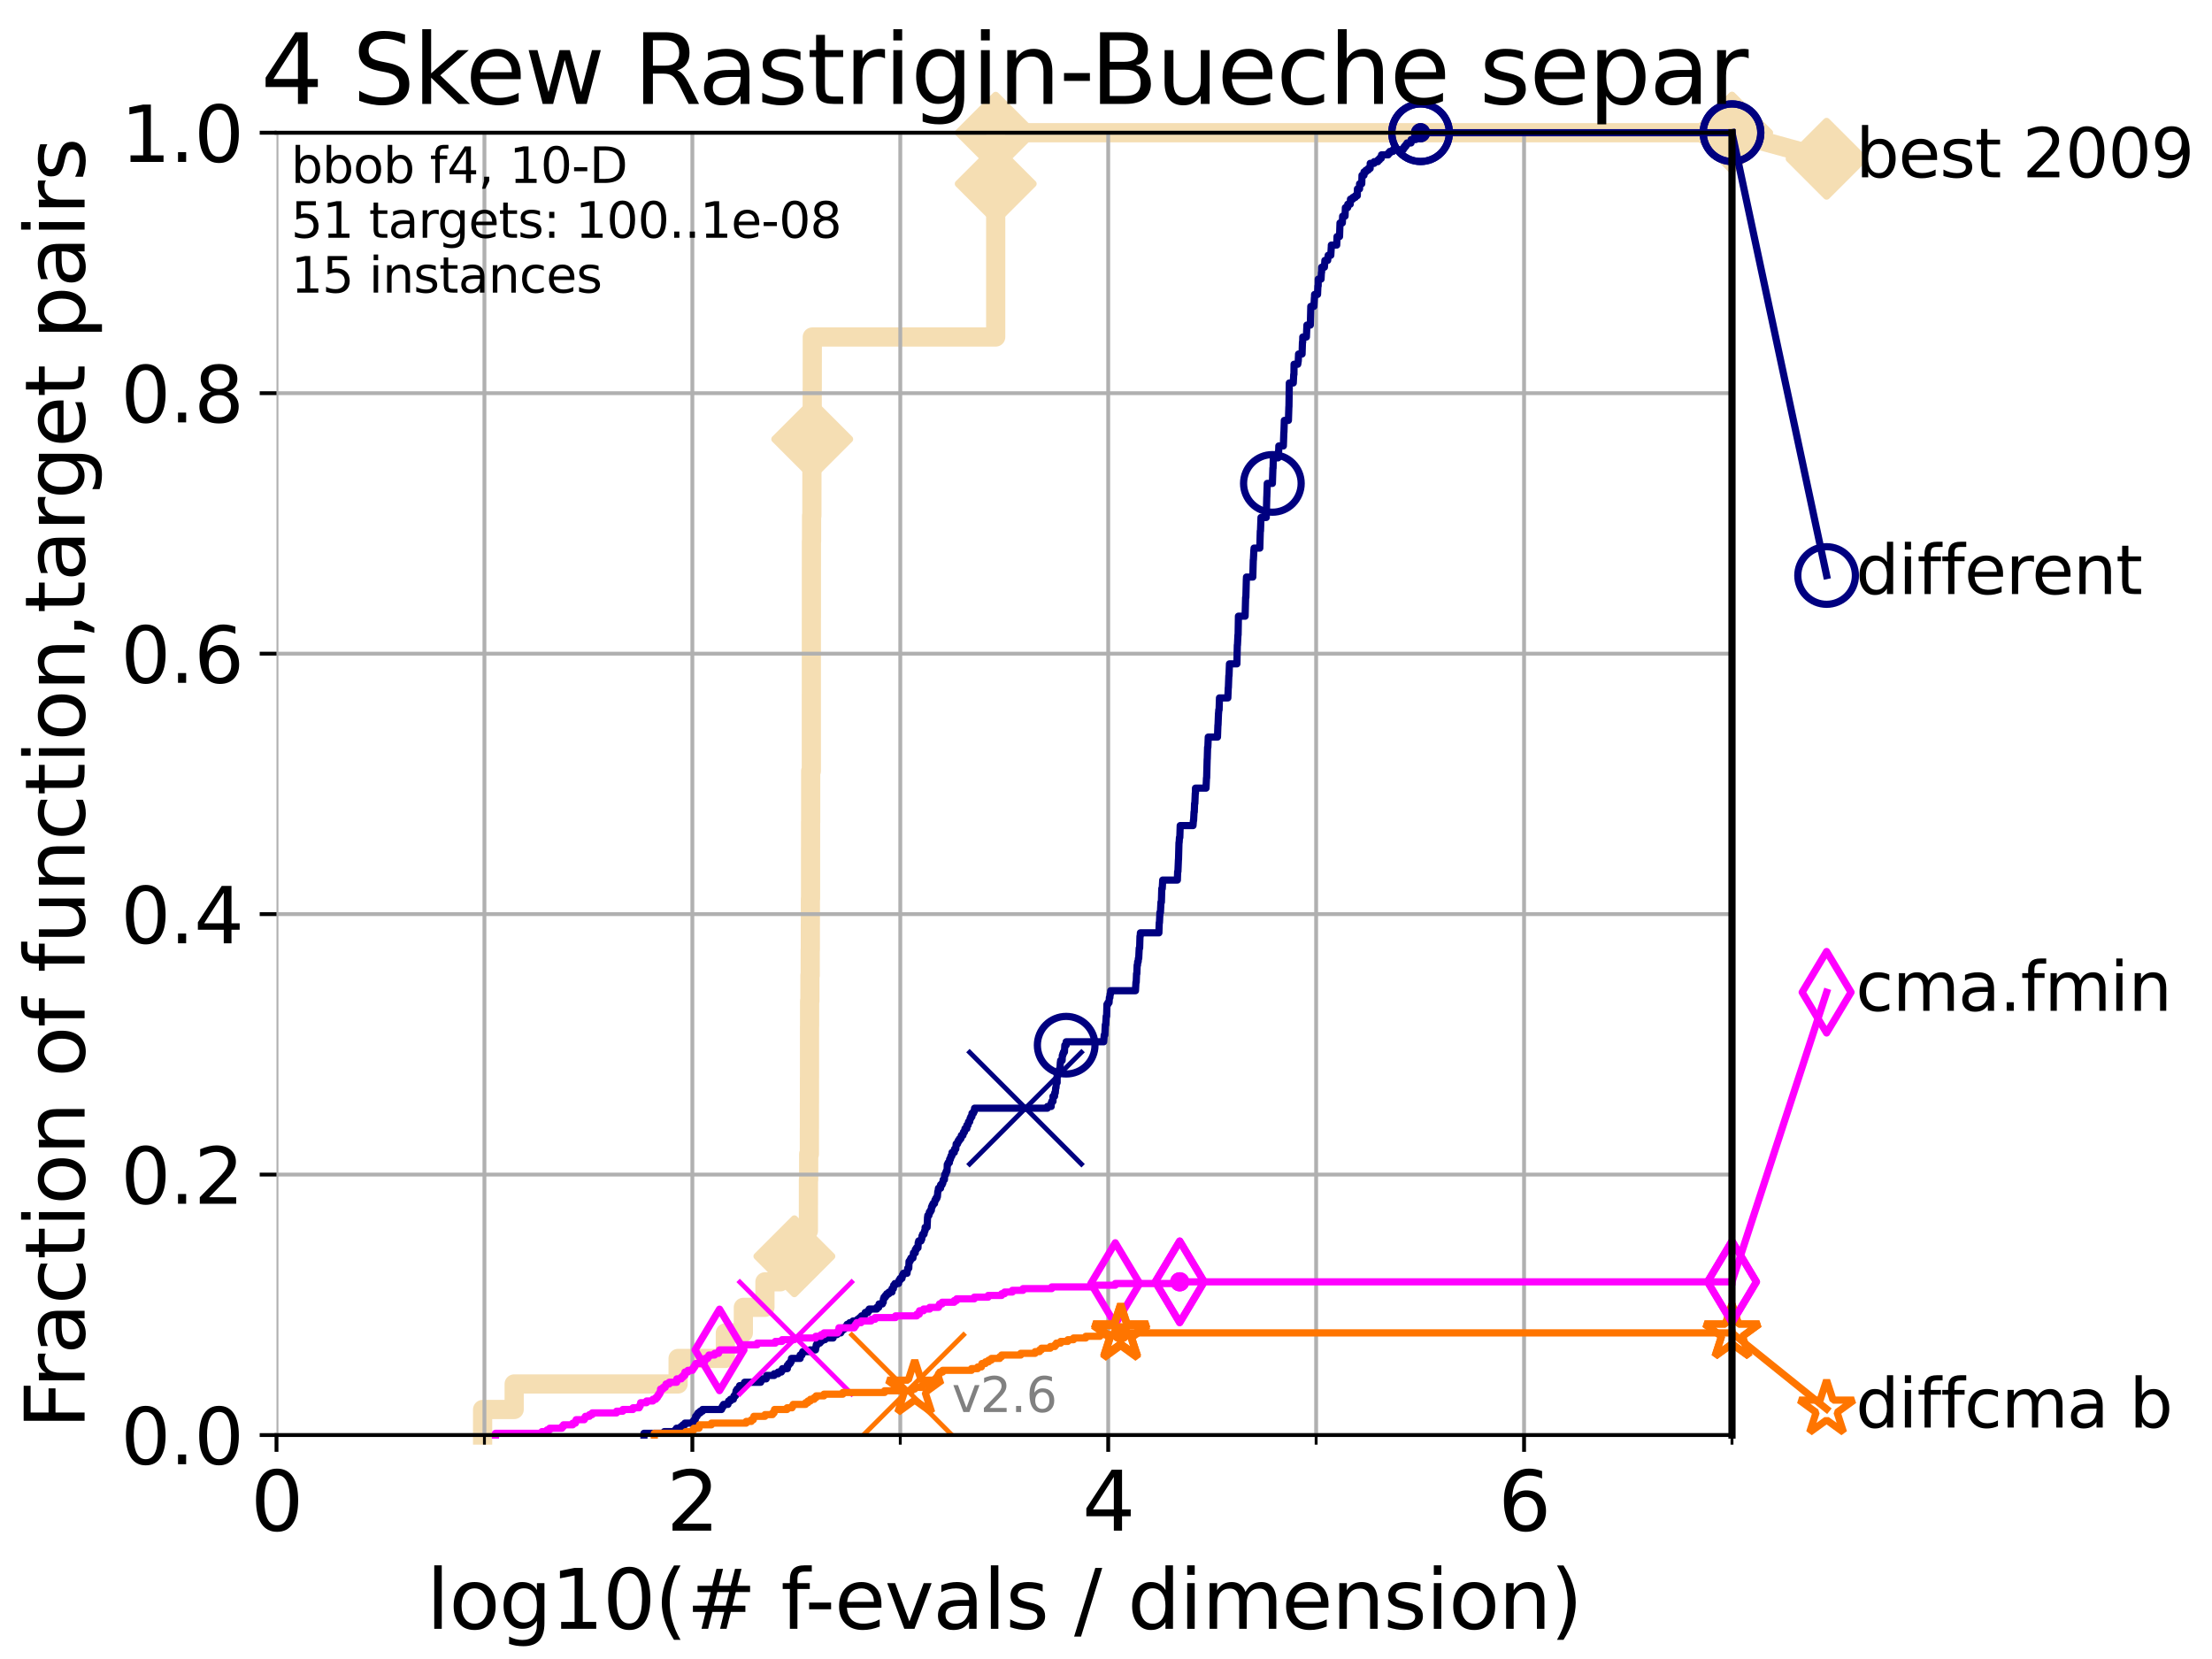 <?xml version="1.0" encoding="utf-8" standalone="no"?>
<!DOCTYPE svg PUBLIC "-//W3C//DTD SVG 1.1//EN"
  "http://www.w3.org/Graphics/SVG/1.1/DTD/svg11.dtd">
<svg height="345.6pt" version="1.1" viewBox="0 0 460.8 345.6" width="460.8pt" xmlns="http://www.w3.org/2000/svg" xmlns:xlink="http://www.w3.org/1999/xlink">
 <defs>
  <style type="text/css">*{stroke-linecap:butt;stroke-linejoin:round;}</style>
 </defs>
 <g id="figure_1">
  <g id="patch_1">
   <path d="M 0 345.6 
L 460.8 345.6 
L 460.8 0 
L 0 0 
z
" style="fill:#ffffff;"/>
  </g>
  <g id="axes_1">
   <g id="patch_2">
    <path d="M 57.6 298.944 
L 360.806 298.944 
L 360.806 27.648 
L 57.6 27.648 
z
" style="fill:#ffffff;"/>
   </g>
   <g id="line2d_1">
    <path d="M 100.535 298.944 
L 100.535 293.624 
L 107.11 293.624 
L 107.11 288.305 
L 141.261 288.305 
L 141.261 282.985 
L 151.103 282.985 
L 151.103 277.666 
L 154.854 277.666 
L 154.854 272.346 
L 159.351 272.346 
L 159.351 267.027 
L 162.528 267.027 
L 162.528 261.707 
L 165.483 261.707 
L 165.483 256.388 
L 168.405 256.388 
L 168.405 251.068 
L 168.41 251.068 
L 168.41 245.749 
L 168.462 245.749 
L 168.462 240.429 
L 168.607 240.429 
L 168.607 235.11 
L 168.617 235.11 
L 168.617 229.79 
L 168.627 229.79 
L 168.627 224.471 
L 168.638 224.471 
L 168.638 213.832 
L 168.653 213.832 
L 168.653 208.512 
L 168.72 208.512 
L 168.72 203.192 
L 168.781 203.192 
L 168.781 197.873 
L 168.807 197.873 
L 168.807 192.553 
L 168.817 192.553 
L 168.817 187.234 
L 168.852 187.234 
L 168.852 176.595 
L 168.857 176.595 
L 168.857 171.275 
L 168.878 171.275 
L 168.878 160.636 
L 169.014 160.636 
L 169.014 144.678 
L 169.019 144.678 
L 169.019 128.719 
L 169.029 128.719 
L 169.029 118.08 
L 169.034 118.08 
L 169.034 112.76 
L 169.065 112.76 
L 169.065 107.441 
L 169.13 107.441 
L 169.13 102.121 
L 169.135 102.121 
L 169.135 96.802 
L 169.185 96.802 
L 169.185 91.482 
L 169.2 91.482 
L 169.2 80.843 
L 169.21 80.843 
L 169.21 75.524 
L 169.215 75.524 
L 169.215 70.204 
L 207.422 70.204 
L 207.422 59.565 
L 207.423 59.565 
L 207.423 54.246 
L 207.423 54.246 
L 207.423 43.607 
L 207.424 43.607 
L 207.424 38.287 
L 207.425 38.287 
L 207.425 27.648 
L 360.806 27.648 
" style="fill:none;stroke:#f5deb3;stroke-linecap:square;stroke-width:4;"/>
   </g>
   <g id="line2d_2">
    <defs>
     <path d="M -0 7.778 
L 7.778 0 
L 0 -7.778 
L -7.778 -0 
z
" id="m17feded12e" style="stroke:#f5deb3;stroke-linejoin:miter;stroke-width:1.5;"/>
    </defs>
    <g>
     <use style="fill:#f5deb3;stroke:#f5deb3;stroke-linejoin:miter;stroke-width:1.5;" x="165.483" xlink:href="#m17feded12e" y="261.707"/>
     <use style="fill:#f5deb3;stroke:#f5deb3;stroke-linejoin:miter;stroke-width:1.5;" x="169.2" xlink:href="#m17feded12e" y="91.482"/>
     <use style="fill:#f5deb3;stroke:#f5deb3;stroke-linejoin:miter;stroke-width:1.5;" x="207.425" xlink:href="#m17feded12e" y="38.287"/>
     <use style="fill:#f5deb3;stroke:#f5deb3;stroke-linejoin:miter;stroke-width:1.5;" x="207.425" xlink:href="#m17feded12e" y="27.648"/>
     <use style="fill:#f5deb3;stroke:#f5deb3;stroke-linejoin:miter;stroke-width:1.5;" x="360.806" xlink:href="#m17feded12e" y="27.648"/>
    </g>
   </g>
   <g id="line2d_3">
    <path style="fill:none;stroke:#f5deb3;stroke-linecap:square;stroke-width:4;"/>
    <g/>
   </g>
   <g id="line2d_4">
    <path d="M 360.806 27.648 
L 380.515 33.074 
" style="fill:none;stroke:#f5deb3;stroke-linecap:square;stroke-width:4;"/>
    <g>
     <use style="fill:#f5deb3;stroke:#f5deb3;stroke-linejoin:miter;stroke-width:1.5;" x="360.806" xlink:href="#m17feded12e" y="27.648"/>
     <use style="fill:#f5deb3;stroke:#f5deb3;stroke-linejoin:miter;stroke-width:1.5;" x="380.515" xlink:href="#m17feded12e" y="33.074"/>
    </g>
   </g>
   <g id="matplotlib.axis_1">
    <g id="xtick_1">
     <g id="line2d_5">
      <path clip-path="url(#p0437d7be93)" d="M 57.6 298.944 
L 57.6 27.648 
" style="fill:none;stroke:#b0b0b0;stroke-linecap:square;stroke-width:0.8;"/>
     </g>
     <g id="line2d_6">
      <defs>
       <path d="M 0 0 
L 0 3.5 
" id="m2bc3fe8f2d" style="stroke:#000000;stroke-width:0.8;"/>
      </defs>
      <g>
       <use style="stroke:#000000;stroke-width:0.8;" x="57.6" xlink:href="#m2bc3fe8f2d" y="298.944"/>
      </g>
     </g>
     <g id="text_1">
      <!-- 0 -->
      <g transform="translate(52.192 318.861)scale(0.17 -0.17)">
       <defs>
        <path d="M 2034 4250 
Q 1547 4250 1301 3770 
Q 1056 3291 1056 2328 
Q 1056 1369 1301 889 
Q 1547 409 2034 409 
Q 2525 409 2770 889 
Q 3016 1369 3016 2328 
Q 3016 3291 2770 3770 
Q 2525 4250 2034 4250 
z
M 2034 4750 
Q 2819 4750 3233 4129 
Q 3647 3509 3647 2328 
Q 3647 1150 3233 529 
Q 2819 -91 2034 -91 
Q 1250 -91 836 529 
Q 422 1150 422 2328 
Q 422 3509 836 4129 
Q 1250 4750 2034 4750 
z
" id="DejaVuSans-30" transform="scale(0.016)"/>
       </defs>
       <use xlink:href="#DejaVuSans-30"/>
      </g>
     </g>
    </g>
    <g id="xtick_2">
     <g id="line2d_7">
      <path clip-path="url(#p0437d7be93)" d="M 144.23 298.944 
L 144.23 27.648 
" style="fill:none;stroke:#b0b0b0;stroke-linecap:square;stroke-width:0.8;"/>
     </g>
     <g id="line2d_8">
      <g>
       <use style="stroke:#000000;stroke-width:0.8;" x="144.23" xlink:href="#m2bc3fe8f2d" y="298.944"/>
      </g>
     </g>
     <g id="text_2">
      <!-- 2 -->
      <g transform="translate(138.822 318.861)scale(0.17 -0.17)">
       <defs>
        <path d="M 1228 531 
L 3431 531 
L 3431 0 
L 469 0 
L 469 531 
Q 828 903 1448 1529 
Q 2069 2156 2228 2338 
Q 2531 2678 2651 2914 
Q 2772 3150 2772 3378 
Q 2772 3750 2511 3984 
Q 2250 4219 1831 4219 
Q 1534 4219 1204 4116 
Q 875 4013 500 3803 
L 500 4441 
Q 881 4594 1212 4672 
Q 1544 4750 1819 4750 
Q 2544 4750 2975 4387 
Q 3406 4025 3406 3419 
Q 3406 3131 3298 2873 
Q 3191 2616 2906 2266 
Q 2828 2175 2409 1742 
Q 1991 1309 1228 531 
z
" id="DejaVuSans-32" transform="scale(0.016)"/>
       </defs>
       <use xlink:href="#DejaVuSans-32"/>
      </g>
     </g>
    </g>
    <g id="xtick_3">
     <g id="line2d_9">
      <path clip-path="url(#p0437d7be93)" d="M 230.861 298.944 
L 230.861 27.648 
" style="fill:none;stroke:#b0b0b0;stroke-linecap:square;stroke-width:0.8;"/>
     </g>
     <g id="line2d_10">
      <g>
       <use style="stroke:#000000;stroke-width:0.8;" x="230.861" xlink:href="#m2bc3fe8f2d" y="298.944"/>
      </g>
     </g>
     <g id="text_3">
      <!-- 4 -->
      <g transform="translate(225.453 318.861)scale(0.17 -0.17)">
       <defs>
        <path d="M 2419 4116 
L 825 1625 
L 2419 1625 
L 2419 4116 
z
M 2253 4666 
L 3047 4666 
L 3047 1625 
L 3713 1625 
L 3713 1100 
L 3047 1100 
L 3047 0 
L 2419 0 
L 2419 1100 
L 313 1100 
L 313 1709 
L 2253 4666 
z
" id="DejaVuSans-34" transform="scale(0.016)"/>
       </defs>
       <use xlink:href="#DejaVuSans-34"/>
      </g>
     </g>
    </g>
    <g id="xtick_4">
     <g id="line2d_11">
      <path clip-path="url(#p0437d7be93)" d="M 317.491 298.944 
L 317.491 27.648 
" style="fill:none;stroke:#b0b0b0;stroke-linecap:square;stroke-width:0.8;"/>
     </g>
     <g id="line2d_12">
      <g>
       <use style="stroke:#000000;stroke-width:0.8;" x="317.491" xlink:href="#m2bc3fe8f2d" y="298.944"/>
      </g>
     </g>
     <g id="text_4">
      <!-- 6 -->
      <g transform="translate(312.083 318.861)scale(0.17 -0.17)">
       <defs>
        <path d="M 2113 2584 
Q 1688 2584 1439 2293 
Q 1191 2003 1191 1497 
Q 1191 994 1439 701 
Q 1688 409 2113 409 
Q 2538 409 2786 701 
Q 3034 994 3034 1497 
Q 3034 2003 2786 2293 
Q 2538 2584 2113 2584 
z
M 3366 4563 
L 3366 3988 
Q 3128 4100 2886 4159 
Q 2644 4219 2406 4219 
Q 1781 4219 1451 3797 
Q 1122 3375 1075 2522 
Q 1259 2794 1537 2939 
Q 1816 3084 2150 3084 
Q 2853 3084 3261 2657 
Q 3669 2231 3669 1497 
Q 3669 778 3244 343 
Q 2819 -91 2113 -91 
Q 1303 -91 875 529 
Q 447 1150 447 2328 
Q 447 3434 972 4092 
Q 1497 4750 2381 4750 
Q 2619 4750 2861 4703 
Q 3103 4656 3366 4563 
z
" id="DejaVuSans-36" transform="scale(0.016)"/>
       </defs>
       <use xlink:href="#DejaVuSans-36"/>
      </g>
     </g>
    </g>
    <g id="xtick_5">
     <g id="line2d_13">
      <path clip-path="url(#p0437d7be93)" d="M 100.915 298.944 
L 100.915 27.648 
" style="fill:none;stroke:#b0b0b0;stroke-linecap:square;stroke-width:0.8;"/>
     </g>
     <g id="line2d_14">
      <defs>
       <path d="M 0 0 
L 0 2 
" id="m3098442336" style="stroke:#000000;stroke-width:0.6;"/>
      </defs>
      <g>
       <use style="stroke:#000000;stroke-width:0.6;" x="100.915" xlink:href="#m3098442336" y="298.944"/>
      </g>
     </g>
    </g>
    <g id="xtick_6">
     <g id="line2d_15">
      <path clip-path="url(#p0437d7be93)" d="M 187.546 298.944 
L 187.546 27.648 
" style="fill:none;stroke:#b0b0b0;stroke-linecap:square;stroke-width:0.8;"/>
     </g>
     <g id="line2d_16">
      <g>
       <use style="stroke:#000000;stroke-width:0.6;" x="187.546" xlink:href="#m3098442336" y="298.944"/>
      </g>
     </g>
    </g>
    <g id="xtick_7">
     <g id="line2d_17">
      <path clip-path="url(#p0437d7be93)" d="M 274.176 298.944 
L 274.176 27.648 
" style="fill:none;stroke:#b0b0b0;stroke-linecap:square;stroke-width:0.8;"/>
     </g>
     <g id="line2d_18">
      <g>
       <use style="stroke:#000000;stroke-width:0.6;" x="274.176" xlink:href="#m3098442336" y="298.944"/>
      </g>
     </g>
    </g>
    <g id="xtick_8">
     <g id="line2d_19">
      <path clip-path="url(#p0437d7be93)" d="M 360.806 298.944 
L 360.806 27.648 
" style="fill:none;stroke:#b0b0b0;stroke-linecap:square;stroke-width:0.8;"/>
     </g>
     <g id="line2d_20">
      <g>
       <use style="stroke:#000000;stroke-width:0.6;" x="360.806" xlink:href="#m3098442336" y="298.944"/>
      </g>
     </g>
    </g>
    <g id="text_5">
     <!-- log10(# f-evals / dimension) -->
     <g transform="translate(88.823 339.314)scale(0.17 -0.17)">
      <defs>
       <path d="M 603 4863 
L 1178 4863 
L 1178 0 
L 603 0 
L 603 4863 
z
" id="DejaVuSans-6c" transform="scale(0.016)"/>
       <path d="M 1959 3097 
Q 1497 3097 1228 2736 
Q 959 2375 959 1747 
Q 959 1119 1226 758 
Q 1494 397 1959 397 
Q 2419 397 2687 759 
Q 2956 1122 2956 1747 
Q 2956 2369 2687 2733 
Q 2419 3097 1959 3097 
z
M 1959 3584 
Q 2709 3584 3137 3096 
Q 3566 2609 3566 1747 
Q 3566 888 3137 398 
Q 2709 -91 1959 -91 
Q 1206 -91 779 398 
Q 353 888 353 1747 
Q 353 2609 779 3096 
Q 1206 3584 1959 3584 
z
" id="DejaVuSans-6f" transform="scale(0.016)"/>
       <path d="M 2906 1791 
Q 2906 2416 2648 2759 
Q 2391 3103 1925 3103 
Q 1463 3103 1205 2759 
Q 947 2416 947 1791 
Q 947 1169 1205 825 
Q 1463 481 1925 481 
Q 2391 481 2648 825 
Q 2906 1169 2906 1791 
z
M 3481 434 
Q 3481 -459 3084 -895 
Q 2688 -1331 1869 -1331 
Q 1566 -1331 1297 -1286 
Q 1028 -1241 775 -1147 
L 775 -588 
Q 1028 -725 1275 -790 
Q 1522 -856 1778 -856 
Q 2344 -856 2625 -561 
Q 2906 -266 2906 331 
L 2906 616 
Q 2728 306 2450 153 
Q 2172 0 1784 0 
Q 1141 0 747 490 
Q 353 981 353 1791 
Q 353 2603 747 3093 
Q 1141 3584 1784 3584 
Q 2172 3584 2450 3431 
Q 2728 3278 2906 2969 
L 2906 3500 
L 3481 3500 
L 3481 434 
z
" id="DejaVuSans-67" transform="scale(0.016)"/>
       <path d="M 794 531 
L 1825 531 
L 1825 4091 
L 703 3866 
L 703 4441 
L 1819 4666 
L 2450 4666 
L 2450 531 
L 3481 531 
L 3481 0 
L 794 0 
L 794 531 
z
" id="DejaVuSans-31" transform="scale(0.016)"/>
       <path d="M 1984 4856 
Q 1566 4138 1362 3434 
Q 1159 2731 1159 2009 
Q 1159 1288 1364 580 
Q 1569 -128 1984 -844 
L 1484 -844 
Q 1016 -109 783 600 
Q 550 1309 550 2009 
Q 550 2706 781 3412 
Q 1013 4119 1484 4856 
L 1984 4856 
z
" id="DejaVuSans-28" transform="scale(0.016)"/>
       <path d="M 3272 2816 
L 2363 2816 
L 2100 1772 
L 3016 1772 
L 3272 2816 
z
M 2803 4594 
L 2478 3297 
L 3391 3297 
L 3719 4594 
L 4219 4594 
L 3897 3297 
L 4872 3297 
L 4872 2816 
L 3775 2816 
L 3519 1772 
L 4513 1772 
L 4513 1294 
L 3397 1294 
L 3072 0 
L 2572 0 
L 2894 1294 
L 1978 1294 
L 1656 0 
L 1153 0 
L 1478 1294 
L 494 1294 
L 494 1772 
L 1594 1772 
L 1856 2816 
L 850 2816 
L 850 3297 
L 1978 3297 
L 2297 4594 
L 2803 4594 
z
" id="DejaVuSans-23" transform="scale(0.016)"/>
       <path id="DejaVuSans-20" transform="scale(0.016)"/>
       <path d="M 2375 4863 
L 2375 4384 
L 1825 4384 
Q 1516 4384 1395 4259 
Q 1275 4134 1275 3809 
L 1275 3500 
L 2222 3500 
L 2222 3053 
L 1275 3053 
L 1275 0 
L 697 0 
L 697 3053 
L 147 3053 
L 147 3500 
L 697 3500 
L 697 3744 
Q 697 4328 969 4595 
Q 1241 4863 1831 4863 
L 2375 4863 
z
" id="DejaVuSans-66" transform="scale(0.016)"/>
       <path d="M 313 2009 
L 1997 2009 
L 1997 1497 
L 313 1497 
L 313 2009 
z
" id="DejaVuSans-2d" transform="scale(0.016)"/>
       <path d="M 3597 1894 
L 3597 1613 
L 953 1613 
Q 991 1019 1311 708 
Q 1631 397 2203 397 
Q 2534 397 2845 478 
Q 3156 559 3463 722 
L 3463 178 
Q 3153 47 2828 -22 
Q 2503 -91 2169 -91 
Q 1331 -91 842 396 
Q 353 884 353 1716 
Q 353 2575 817 3079 
Q 1281 3584 2069 3584 
Q 2775 3584 3186 3129 
Q 3597 2675 3597 1894 
z
M 3022 2063 
Q 3016 2534 2758 2815 
Q 2500 3097 2075 3097 
Q 1594 3097 1305 2825 
Q 1016 2553 972 2059 
L 3022 2063 
z
" id="DejaVuSans-65" transform="scale(0.016)"/>
       <path d="M 191 3500 
L 800 3500 
L 1894 563 
L 2988 3500 
L 3597 3500 
L 2284 0 
L 1503 0 
L 191 3500 
z
" id="DejaVuSans-76" transform="scale(0.016)"/>
       <path d="M 2194 1759 
Q 1497 1759 1228 1600 
Q 959 1441 959 1056 
Q 959 750 1161 570 
Q 1363 391 1709 391 
Q 2188 391 2477 730 
Q 2766 1069 2766 1631 
L 2766 1759 
L 2194 1759 
z
M 3341 1997 
L 3341 0 
L 2766 0 
L 2766 531 
Q 2569 213 2275 61 
Q 1981 -91 1556 -91 
Q 1019 -91 701 211 
Q 384 513 384 1019 
Q 384 1609 779 1909 
Q 1175 2209 1959 2209 
L 2766 2209 
L 2766 2266 
Q 2766 2663 2505 2880 
Q 2244 3097 1772 3097 
Q 1472 3097 1187 3025 
Q 903 2953 641 2809 
L 641 3341 
Q 956 3463 1253 3523 
Q 1550 3584 1831 3584 
Q 2591 3584 2966 3190 
Q 3341 2797 3341 1997 
z
" id="DejaVuSans-61" transform="scale(0.016)"/>
       <path d="M 2834 3397 
L 2834 2853 
Q 2591 2978 2328 3040 
Q 2066 3103 1784 3103 
Q 1356 3103 1142 2972 
Q 928 2841 928 2578 
Q 928 2378 1081 2264 
Q 1234 2150 1697 2047 
L 1894 2003 
Q 2506 1872 2764 1633 
Q 3022 1394 3022 966 
Q 3022 478 2636 193 
Q 2250 -91 1575 -91 
Q 1294 -91 989 -36 
Q 684 19 347 128 
L 347 722 
Q 666 556 975 473 
Q 1284 391 1588 391 
Q 1994 391 2212 530 
Q 2431 669 2431 922 
Q 2431 1156 2273 1281 
Q 2116 1406 1581 1522 
L 1381 1569 
Q 847 1681 609 1914 
Q 372 2147 372 2553 
Q 372 3047 722 3315 
Q 1072 3584 1716 3584 
Q 2034 3584 2315 3537 
Q 2597 3491 2834 3397 
z
" id="DejaVuSans-73" transform="scale(0.016)"/>
       <path d="M 1625 4666 
L 2156 4666 
L 531 -594 
L 0 -594 
L 1625 4666 
z
" id="DejaVuSans-2f" transform="scale(0.016)"/>
       <path d="M 2906 2969 
L 2906 4863 
L 3481 4863 
L 3481 0 
L 2906 0 
L 2906 525 
Q 2725 213 2448 61 
Q 2172 -91 1784 -91 
Q 1150 -91 751 415 
Q 353 922 353 1747 
Q 353 2572 751 3078 
Q 1150 3584 1784 3584 
Q 2172 3584 2448 3432 
Q 2725 3281 2906 2969 
z
M 947 1747 
Q 947 1113 1208 752 
Q 1469 391 1925 391 
Q 2381 391 2643 752 
Q 2906 1113 2906 1747 
Q 2906 2381 2643 2742 
Q 2381 3103 1925 3103 
Q 1469 3103 1208 2742 
Q 947 2381 947 1747 
z
" id="DejaVuSans-64" transform="scale(0.016)"/>
       <path d="M 603 3500 
L 1178 3500 
L 1178 0 
L 603 0 
L 603 3500 
z
M 603 4863 
L 1178 4863 
L 1178 4134 
L 603 4134 
L 603 4863 
z
" id="DejaVuSans-69" transform="scale(0.016)"/>
       <path d="M 3328 2828 
Q 3544 3216 3844 3400 
Q 4144 3584 4550 3584 
Q 5097 3584 5394 3201 
Q 5691 2819 5691 2113 
L 5691 0 
L 5113 0 
L 5113 2094 
Q 5113 2597 4934 2840 
Q 4756 3084 4391 3084 
Q 3944 3084 3684 2787 
Q 3425 2491 3425 1978 
L 3425 0 
L 2847 0 
L 2847 2094 
Q 2847 2600 2669 2842 
Q 2491 3084 2119 3084 
Q 1678 3084 1418 2786 
Q 1159 2488 1159 1978 
L 1159 0 
L 581 0 
L 581 3500 
L 1159 3500 
L 1159 2956 
Q 1356 3278 1631 3431 
Q 1906 3584 2284 3584 
Q 2666 3584 2933 3390 
Q 3200 3197 3328 2828 
z
" id="DejaVuSans-6d" transform="scale(0.016)"/>
       <path d="M 3513 2113 
L 3513 0 
L 2938 0 
L 2938 2094 
Q 2938 2591 2744 2837 
Q 2550 3084 2163 3084 
Q 1697 3084 1428 2787 
Q 1159 2491 1159 1978 
L 1159 0 
L 581 0 
L 581 3500 
L 1159 3500 
L 1159 2956 
Q 1366 3272 1645 3428 
Q 1925 3584 2291 3584 
Q 2894 3584 3203 3211 
Q 3513 2838 3513 2113 
z
" id="DejaVuSans-6e" transform="scale(0.016)"/>
       <path d="M 513 4856 
L 1013 4856 
Q 1481 4119 1714 3412 
Q 1947 2706 1947 2009 
Q 1947 1309 1714 600 
Q 1481 -109 1013 -844 
L 513 -844 
Q 928 -128 1133 580 
Q 1338 1288 1338 2009 
Q 1338 2731 1133 3434 
Q 928 4138 513 4856 
z
" id="DejaVuSans-29" transform="scale(0.016)"/>
      </defs>
      <use xlink:href="#DejaVuSans-6c"/>
      <use x="27.783" xlink:href="#DejaVuSans-6f"/>
      <use x="88.965" xlink:href="#DejaVuSans-67"/>
      <use x="152.441" xlink:href="#DejaVuSans-31"/>
      <use x="216.064" xlink:href="#DejaVuSans-30"/>
      <use x="279.688" xlink:href="#DejaVuSans-28"/>
      <use x="318.701" xlink:href="#DejaVuSans-23"/>
      <use x="402.49" xlink:href="#DejaVuSans-20"/>
      <use x="434.277" xlink:href="#DejaVuSans-66"/>
      <use x="463.982" xlink:href="#DejaVuSans-2d"/>
      <use x="500.066" xlink:href="#DejaVuSans-65"/>
      <use x="561.59" xlink:href="#DejaVuSans-76"/>
      <use x="620.77" xlink:href="#DejaVuSans-61"/>
      <use x="682.049" xlink:href="#DejaVuSans-6c"/>
      <use x="709.832" xlink:href="#DejaVuSans-73"/>
      <use x="761.932" xlink:href="#DejaVuSans-20"/>
      <use x="793.719" xlink:href="#DejaVuSans-2f"/>
      <use x="827.41" xlink:href="#DejaVuSans-20"/>
      <use x="859.197" xlink:href="#DejaVuSans-64"/>
      <use x="922.674" xlink:href="#DejaVuSans-69"/>
      <use x="950.457" xlink:href="#DejaVuSans-6d"/>
      <use x="1047.869" xlink:href="#DejaVuSans-65"/>
      <use x="1109.393" xlink:href="#DejaVuSans-6e"/>
      <use x="1172.771" xlink:href="#DejaVuSans-73"/>
      <use x="1224.871" xlink:href="#DejaVuSans-69"/>
      <use x="1252.654" xlink:href="#DejaVuSans-6f"/>
      <use x="1313.836" xlink:href="#DejaVuSans-6e"/>
      <use x="1377.215" xlink:href="#DejaVuSans-29"/>
     </g>
    </g>
   </g>
   <g id="matplotlib.axis_2">
    <g id="ytick_1">
     <g id="line2d_21">
      <path clip-path="url(#p0437d7be93)" d="M 57.6 298.944 
L 360.806 298.944 
" style="fill:none;stroke:#b0b0b0;stroke-linecap:square;stroke-width:0.8;"/>
     </g>
     <g id="line2d_22">
      <defs>
       <path d="M 0 0 
L -3.5 0 
" id="mca95da20ca" style="stroke:#000000;stroke-width:0.8;"/>
      </defs>
      <g>
       <use style="stroke:#000000;stroke-width:0.8;" x="57.6" xlink:href="#mca95da20ca" y="298.944"/>
      </g>
     </g>
     <g id="text_6">
      <!-- 0.0 -->
      <g transform="translate(25.155 305.023)scale(0.16 -0.16)">
       <defs>
        <path d="M 684 794 
L 1344 794 
L 1344 0 
L 684 0 
L 684 794 
z
" id="DejaVuSans-2e" transform="scale(0.016)"/>
       </defs>
       <use xlink:href="#DejaVuSans-30"/>
       <use x="63.623" xlink:href="#DejaVuSans-2e"/>
       <use x="95.41" xlink:href="#DejaVuSans-30"/>
      </g>
     </g>
    </g>
    <g id="ytick_2">
     <g id="line2d_23">
      <path clip-path="url(#p0437d7be93)" d="M 57.6 244.685 
L 360.806 244.685 
" style="fill:none;stroke:#b0b0b0;stroke-linecap:square;stroke-width:0.8;"/>
     </g>
     <g id="line2d_24">
      <g>
       <use style="stroke:#000000;stroke-width:0.8;" x="57.6" xlink:href="#mca95da20ca" y="244.685"/>
      </g>
     </g>
     <g id="text_7">
      <!-- 0.2 -->
      <g transform="translate(25.155 250.764)scale(0.16 -0.16)">
       <use xlink:href="#DejaVuSans-30"/>
       <use x="63.623" xlink:href="#DejaVuSans-2e"/>
       <use x="95.41" xlink:href="#DejaVuSans-32"/>
      </g>
     </g>
    </g>
    <g id="ytick_3">
     <g id="line2d_25">
      <path clip-path="url(#p0437d7be93)" d="M 57.6 190.426 
L 360.806 190.426 
" style="fill:none;stroke:#b0b0b0;stroke-linecap:square;stroke-width:0.8;"/>
     </g>
     <g id="line2d_26">
      <g>
       <use style="stroke:#000000;stroke-width:0.8;" x="57.6" xlink:href="#mca95da20ca" y="190.426"/>
      </g>
     </g>
     <g id="text_8">
      <!-- 0.4 -->
      <g transform="translate(25.155 196.504)scale(0.16 -0.16)">
       <use xlink:href="#DejaVuSans-30"/>
       <use x="63.623" xlink:href="#DejaVuSans-2e"/>
       <use x="95.41" xlink:href="#DejaVuSans-34"/>
      </g>
     </g>
    </g>
    <g id="ytick_4">
     <g id="line2d_27">
      <path clip-path="url(#p0437d7be93)" d="M 57.6 136.166 
L 360.806 136.166 
" style="fill:none;stroke:#b0b0b0;stroke-linecap:square;stroke-width:0.8;"/>
     </g>
     <g id="line2d_28">
      <g>
       <use style="stroke:#000000;stroke-width:0.8;" x="57.6" xlink:href="#mca95da20ca" y="136.166"/>
      </g>
     </g>
     <g id="text_9">
      <!-- 0.6 -->
      <g transform="translate(25.155 142.245)scale(0.16 -0.16)">
       <use xlink:href="#DejaVuSans-30"/>
       <use x="63.623" xlink:href="#DejaVuSans-2e"/>
       <use x="95.41" xlink:href="#DejaVuSans-36"/>
      </g>
     </g>
    </g>
    <g id="ytick_5">
     <g id="line2d_29">
      <path clip-path="url(#p0437d7be93)" d="M 57.6 81.907 
L 360.806 81.907 
" style="fill:none;stroke:#b0b0b0;stroke-linecap:square;stroke-width:0.8;"/>
     </g>
     <g id="line2d_30">
      <g>
       <use style="stroke:#000000;stroke-width:0.8;" x="57.6" xlink:href="#mca95da20ca" y="81.907"/>
      </g>
     </g>
     <g id="text_10">
      <!-- 0.8 -->
      <g transform="translate(25.155 87.986)scale(0.16 -0.16)">
       <defs>
        <path d="M 2034 2216 
Q 1584 2216 1326 1975 
Q 1069 1734 1069 1313 
Q 1069 891 1326 650 
Q 1584 409 2034 409 
Q 2484 409 2743 651 
Q 3003 894 3003 1313 
Q 3003 1734 2745 1975 
Q 2488 2216 2034 2216 
z
M 1403 2484 
Q 997 2584 770 2862 
Q 544 3141 544 3541 
Q 544 4100 942 4425 
Q 1341 4750 2034 4750 
Q 2731 4750 3128 4425 
Q 3525 4100 3525 3541 
Q 3525 3141 3298 2862 
Q 3072 2584 2669 2484 
Q 3125 2378 3379 2068 
Q 3634 1759 3634 1313 
Q 3634 634 3220 271 
Q 2806 -91 2034 -91 
Q 1263 -91 848 271 
Q 434 634 434 1313 
Q 434 1759 690 2068 
Q 947 2378 1403 2484 
z
M 1172 3481 
Q 1172 3119 1398 2916 
Q 1625 2713 2034 2713 
Q 2441 2713 2670 2916 
Q 2900 3119 2900 3481 
Q 2900 3844 2670 4047 
Q 2441 4250 2034 4250 
Q 1625 4250 1398 4047 
Q 1172 3844 1172 3481 
z
" id="DejaVuSans-38" transform="scale(0.016)"/>
       </defs>
       <use xlink:href="#DejaVuSans-30"/>
       <use x="63.623" xlink:href="#DejaVuSans-2e"/>
       <use x="95.41" xlink:href="#DejaVuSans-38"/>
      </g>
     </g>
    </g>
    <g id="ytick_6">
     <g id="line2d_31">
      <path clip-path="url(#p0437d7be93)" d="M 57.6 27.648 
L 360.806 27.648 
" style="fill:none;stroke:#b0b0b0;stroke-linecap:square;stroke-width:0.8;"/>
     </g>
     <g id="line2d_32">
      <g>
       <use style="stroke:#000000;stroke-width:0.8;" x="57.6" xlink:href="#mca95da20ca" y="27.648"/>
      </g>
     </g>
     <g id="text_11">
      <!-- 1.0 -->
      <g transform="translate(25.155 33.727)scale(0.16 -0.16)">
       <use xlink:href="#DejaVuSans-31"/>
       <use x="63.623" xlink:href="#DejaVuSans-2e"/>
       <use x="95.41" xlink:href="#DejaVuSans-30"/>
      </g>
     </g>
    </g>
    <g id="text_12">
     <!-- Fraction of function,target pairs -->
     <g transform="translate(17.62 297.681)rotate(-90)scale(0.17 -0.17)">
      <defs>
       <path d="M 628 4666 
L 3309 4666 
L 3309 4134 
L 1259 4134 
L 1259 2759 
L 3109 2759 
L 3109 2228 
L 1259 2228 
L 1259 0 
L 628 0 
L 628 4666 
z
" id="DejaVuSans-46" transform="scale(0.016)"/>
       <path d="M 2631 2963 
Q 2534 3019 2420 3045 
Q 2306 3072 2169 3072 
Q 1681 3072 1420 2755 
Q 1159 2438 1159 1844 
L 1159 0 
L 581 0 
L 581 3500 
L 1159 3500 
L 1159 2956 
Q 1341 3275 1631 3429 
Q 1922 3584 2338 3584 
Q 2397 3584 2469 3576 
Q 2541 3569 2628 3553 
L 2631 2963 
z
" id="DejaVuSans-72" transform="scale(0.016)"/>
       <path d="M 3122 3366 
L 3122 2828 
Q 2878 2963 2633 3030 
Q 2388 3097 2138 3097 
Q 1578 3097 1268 2742 
Q 959 2388 959 1747 
Q 959 1106 1268 751 
Q 1578 397 2138 397 
Q 2388 397 2633 464 
Q 2878 531 3122 666 
L 3122 134 
Q 2881 22 2623 -34 
Q 2366 -91 2075 -91 
Q 1284 -91 818 406 
Q 353 903 353 1747 
Q 353 2603 823 3093 
Q 1294 3584 2113 3584 
Q 2378 3584 2631 3529 
Q 2884 3475 3122 3366 
z
" id="DejaVuSans-63" transform="scale(0.016)"/>
       <path d="M 1172 4494 
L 1172 3500 
L 2356 3500 
L 2356 3053 
L 1172 3053 
L 1172 1153 
Q 1172 725 1289 603 
Q 1406 481 1766 481 
L 2356 481 
L 2356 0 
L 1766 0 
Q 1100 0 847 248 
Q 594 497 594 1153 
L 594 3053 
L 172 3053 
L 172 3500 
L 594 3500 
L 594 4494 
L 1172 4494 
z
" id="DejaVuSans-74" transform="scale(0.016)"/>
       <path d="M 544 1381 
L 544 3500 
L 1119 3500 
L 1119 1403 
Q 1119 906 1312 657 
Q 1506 409 1894 409 
Q 2359 409 2629 706 
Q 2900 1003 2900 1516 
L 2900 3500 
L 3475 3500 
L 3475 0 
L 2900 0 
L 2900 538 
Q 2691 219 2414 64 
Q 2138 -91 1772 -91 
Q 1169 -91 856 284 
Q 544 659 544 1381 
z
M 1991 3584 
L 1991 3584 
z
" id="DejaVuSans-75" transform="scale(0.016)"/>
       <path d="M 750 794 
L 1409 794 
L 1409 256 
L 897 -744 
L 494 -744 
L 750 256 
L 750 794 
z
" id="DejaVuSans-2c" transform="scale(0.016)"/>
       <path d="M 1159 525 
L 1159 -1331 
L 581 -1331 
L 581 3500 
L 1159 3500 
L 1159 2969 
Q 1341 3281 1617 3432 
Q 1894 3584 2278 3584 
Q 2916 3584 3314 3078 
Q 3713 2572 3713 1747 
Q 3713 922 3314 415 
Q 2916 -91 2278 -91 
Q 1894 -91 1617 61 
Q 1341 213 1159 525 
z
M 3116 1747 
Q 3116 2381 2855 2742 
Q 2594 3103 2138 3103 
Q 1681 3103 1420 2742 
Q 1159 2381 1159 1747 
Q 1159 1113 1420 752 
Q 1681 391 2138 391 
Q 2594 391 2855 752 
Q 3116 1113 3116 1747 
z
" id="DejaVuSans-70" transform="scale(0.016)"/>
      </defs>
      <use xlink:href="#DejaVuSans-46"/>
      <use x="50.27" xlink:href="#DejaVuSans-72"/>
      <use x="91.383" xlink:href="#DejaVuSans-61"/>
      <use x="152.662" xlink:href="#DejaVuSans-63"/>
      <use x="207.643" xlink:href="#DejaVuSans-74"/>
      <use x="246.852" xlink:href="#DejaVuSans-69"/>
      <use x="274.635" xlink:href="#DejaVuSans-6f"/>
      <use x="335.816" xlink:href="#DejaVuSans-6e"/>
      <use x="399.195" xlink:href="#DejaVuSans-20"/>
      <use x="430.982" xlink:href="#DejaVuSans-6f"/>
      <use x="492.164" xlink:href="#DejaVuSans-66"/>
      <use x="527.369" xlink:href="#DejaVuSans-20"/>
      <use x="559.156" xlink:href="#DejaVuSans-66"/>
      <use x="594.361" xlink:href="#DejaVuSans-75"/>
      <use x="657.74" xlink:href="#DejaVuSans-6e"/>
      <use x="721.119" xlink:href="#DejaVuSans-63"/>
      <use x="776.1" xlink:href="#DejaVuSans-74"/>
      <use x="815.309" xlink:href="#DejaVuSans-69"/>
      <use x="843.092" xlink:href="#DejaVuSans-6f"/>
      <use x="904.273" xlink:href="#DejaVuSans-6e"/>
      <use x="967.652" xlink:href="#DejaVuSans-2c"/>
      <use x="999.439" xlink:href="#DejaVuSans-74"/>
      <use x="1038.648" xlink:href="#DejaVuSans-61"/>
      <use x="1099.928" xlink:href="#DejaVuSans-72"/>
      <use x="1139.291" xlink:href="#DejaVuSans-67"/>
      <use x="1202.768" xlink:href="#DejaVuSans-65"/>
      <use x="1264.291" xlink:href="#DejaVuSans-74"/>
      <use x="1303.5" xlink:href="#DejaVuSans-20"/>
      <use x="1335.287" xlink:href="#DejaVuSans-70"/>
      <use x="1398.764" xlink:href="#DejaVuSans-61"/>
      <use x="1460.043" xlink:href="#DejaVuSans-69"/>
      <use x="1487.826" xlink:href="#DejaVuSans-72"/>
      <use x="1528.939" xlink:href="#DejaVuSans-73"/>
     </g>
    </g>
   </g>
   <g id="line2d_33">
    <defs>
     <path d="M 0 1.5 
C 0.398 1.5 0.779 1.342 1.061 1.061 
C 1.342 0.779 1.5 0.398 1.5 0 
C 1.5 -0.398 1.342 -0.779 1.061 -1.061 
C 0.779 -1.342 0.398 -1.5 0 -1.5 
C -0.398 -1.5 -0.779 -1.342 -1.061 -1.061 
C -1.342 -0.779 -1.5 -0.398 -1.5 0 
C -1.5 0.398 -1.342 0.779 -1.061 1.061 
C -0.779 1.342 -0.398 1.5 0 1.5 
z
" id="me74d2d08a1" style="stroke:#f5deb3;"/>
    </defs>
    <g>
     <use style="fill:#f5deb3;stroke:#f5deb3;" x="207.425" xlink:href="#me74d2d08a1" y="27.648"/>
     <use style="fill:#f5deb3;stroke:#f5deb3;" x="207.425" xlink:href="#me74d2d08a1" y="27.648"/>
    </g>
   </g>
   <g id="line2d_34">
    <defs>
     <path d="M 0 1.5 
C 0.398 1.5 0.779 1.342 1.061 1.061 
C 1.342 0.779 1.5 0.398 1.5 0 
C 1.5 -0.398 1.342 -0.779 1.061 -1.061 
C 0.779 -1.342 0.398 -1.5 0 -1.5 
C -0.398 -1.5 -0.779 -1.342 -1.061 -1.061 
C -1.342 -0.779 -1.5 -0.398 -1.5 0 
C -1.5 0.398 -1.342 0.779 -1.061 1.061 
C -0.779 1.342 -0.398 1.5 0 1.5 
z
" id="ma6532de771" style="stroke:#000080;"/>
    </defs>
    <g>
     <use style="fill:#000080;stroke:#000080;" x="295.932" xlink:href="#ma6532de771" y="27.648"/>
     <use style="fill:#000080;stroke:#000080;" x="295.932" xlink:href="#ma6532de771" y="27.648"/>
    </g>
   </g>
   <g id="line2d_35">
    <path d="M 134.145 298.944 
L 134.145 298.589 
L 138.387 298.589 
L 138.387 298.235 
L 140.657 298.235 
L 140.657 297.88 
L 140.928 297.88 
L 140.928 297.525 
L 141.847 297.525 
L 141.847 297.171 
L 142.269 297.171 
L 142.269 296.816 
L 142.682 296.816 
L 142.682 296.462 
L 144.324 296.462 
L 144.324 296.107 
L 144.621 296.107 
L 144.621 295.752 
L 144.841 295.752 
L 144.914 295.043 
L 145.202 295.043 
L 145.202 294.688 
L 145.415 294.688 
L 145.415 294.334 
L 145.869 294.334 
L 145.869 293.979 
L 146.345 293.979 
L 146.345 293.624 
L 150.303 293.624 
L 150.303 293.27 
L 150.493 293.27 
L 150.493 292.915 
L 150.734 292.915 
L 150.734 292.561 
L 151.643 292.561 
L 151.643 292.206 
L 151.77 292.206 
L 151.77 291.851 
L 152.169 291.851 
L 152.169 291.497 
L 152.776 291.497 
L 152.776 291.142 
L 152.895 291.142 
L 152.895 290.787 
L 153.201 290.787 
L 153.271 290.078 
L 153.34 290.078 
L 153.34 289.723 
L 153.548 289.723 
L 153.548 289.369 
L 154.023 289.369 
L 154.068 288.66 
L 154.918 288.66 
L 154.918 288.305 
L 155.109 288.305 
L 155.109 287.95 
L 158.463 287.95 
L 158.463 287.596 
L 158.656 287.596 
L 158.656 287.241 
L 159.61 287.241 
L 159.61 286.886 
L 159.726 286.886 
L 159.726 286.532 
L 161.278 286.532 
L 161.278 286.177 
L 162.096 286.177 
L 162.096 285.822 
L 162.768 285.822 
L 162.768 285.468 
L 163.005 285.468 
L 163.005 285.113 
L 164.018 285.113 
L 164.018 284.404 
L 164.292 284.404 
L 164.292 284.049 
L 164.613 284.049 
L 164.613 283.695 
L 164.815 283.695 
L 164.878 282.985 
L 166.684 282.985 
L 166.684 282.276 
L 167.057 282.276 
L 167.057 281.922 
L 167.224 281.922 
L 167.224 281.567 
L 168.715 281.567 
L 168.715 281.212 
L 169.885 281.212 
L 169.981 280.503 
L 170.048 280.503 
L 170.048 280.148 
L 170.238 280.148 
L 170.238 279.794 
L 170.787 279.794 
L 170.787 279.439 
L 171.141 279.439 
L 171.141 279.084 
L 171.856 279.084 
L 171.856 278.73 
L 173.553 278.73 
L 173.585 278.021 
L 174.359 278.021 
L 174.359 277.666 
L 175.139 277.666 
L 175.139 277.311 
L 175.37 277.311 
L 175.37 276.957 
L 175.804 276.957 
L 175.804 276.602 
L 176.234 276.602 
L 176.234 276.247 
L 176.466 276.247 
L 176.466 275.893 
L 177.008 275.893 
L 177.008 275.538 
L 177.693 275.538 
L 177.693 275.183 
L 178.653 275.183 
L 178.653 274.829 
L 179.106 274.829 
L 179.106 274.474 
L 179.474 274.474 
L 179.474 274.12 
L 180.054 274.12 
L 180.054 273.765 
L 180.238 273.765 
L 180.238 273.41 
L 180.812 273.41 
L 180.812 273.056 
L 181.063 273.056 
L 181.063 272.701 
L 182.651 272.701 
L 182.651 272.346 
L 183.052 272.346 
L 183.128 271.637 
L 183.815 271.637 
L 183.815 271.282 
L 183.993 271.282 
L 184.029 270.573 
L 184.156 270.573 
L 184.156 270.219 
L 184.446 270.219 
L 184.446 269.864 
L 184.724 269.864 
L 184.724 269.509 
L 185.181 269.509 
L 185.181 269.155 
L 185.819 269.155 
L 185.819 268.445 
L 186.11 268.445 
L 186.162 267.736 
L 186.432 267.736 
L 186.432 267.381 
L 187.183 267.381 
L 187.29 266.672 
L 187.51 266.672 
L 187.51 266.318 
L 187.898 266.318 
L 187.994 265.608 
L 188.18 265.608 
L 188.18 265.254 
L 188.953 265.254 
L 189.026 264.544 
L 189.096 264.544 
L 189.096 264.19 
L 189.313 264.19 
L 189.368 262.771 
L 189.585 262.771 
L 189.585 262.417 
L 189.77 262.417 
L 189.77 262.062 
L 190.183 262.062 
L 190.284 260.998 
L 190.664 260.998 
L 190.677 260.289 
L 190.914 260.289 
L 190.914 259.934 
L 191.232 259.934 
L 191.282 258.87 
L 191.38 258.87 
L 191.38 258.516 
L 191.862 258.516 
L 191.862 258.161 
L 192.017 258.161 
L 192.067 257.452 
L 192.209 257.452 
L 192.209 257.097 
L 192.497 257.097 
L 192.598 256.388 
L 192.707 256.388 
L 192.718 255.678 
L 193.131 255.678 
L 193.226 253.551 
L 193.276 253.551 
L 193.276 253.196 
L 193.516 253.196 
L 193.598 252.487 
L 193.82 252.487 
L 193.82 252.132 
L 194.018 252.132 
L 194.048 251.423 
L 194.188 251.423 
L 194.188 251.068 
L 194.367 251.068 
L 194.367 250.714 
L 194.676 250.714 
L 194.758 250.004 
L 194.937 250.004 
L 194.937 249.65 
L 195.157 249.65 
L 195.157 249.295 
L 195.277 249.295 
L 195.359 248.231 
L 195.404 248.231 
L 195.502 247.522 
L 195.943 247.522 
L 195.943 246.813 
L 196.256 246.813 
L 196.256 246.458 
L 196.409 246.458 
L 196.477 245.749 
L 196.738 245.749 
L 196.8 244.685 
L 196.985 244.685 
L 196.985 244.33 
L 197.119 244.33 
L 197.119 243.976 
L 197.286 243.976 
L 197.337 242.557 
L 197.509 242.557 
L 197.509 242.202 
L 197.779 242.202 
L 197.823 241.493 
L 197.996 241.493 
L 197.996 241.138 
L 198.108 241.138 
L 198.108 240.784 
L 198.303 240.784 
L 198.332 240.075 
L 198.799 240.075 
L 198.841 239.365 
L 199.105 239.365 
L 199.186 238.301 
L 199.468 238.301 
L 199.468 237.947 
L 199.627 237.947 
L 199.627 237.592 
L 199.863 237.592 
L 199.863 237.237 
L 200.154 237.237 
L 200.259 236.528 
L 200.589 236.528 
L 200.589 236.174 
L 200.704 236.174 
L 200.704 235.819 
L 200.923 235.819 
L 201.023 235.11 
L 201.41 235.11 
L 201.41 234.4 
L 201.666 234.4 
L 201.749 233.691 
L 201.997 233.691 
L 202.086 232.982 
L 202.24 232.982 
L 202.24 232.627 
L 202.464 232.627 
L 202.483 231.918 
L 202.79 231.918 
L 202.79 231.563 
L 202.954 231.563 
L 203.021 230.854 
L 218.196 230.854 
L 218.196 230.499 
L 218.983 230.499 
L 218.983 229.79 
L 219.104 229.79 
L 219.104 229.435 
L 219.358 229.435 
L 219.358 228.372 
L 219.685 228.372 
L 219.712 227.662 
L 219.835 227.662 
L 219.923 226.598 
L 219.986 226.598 
L 220.062 225.534 
L 220.221 225.534 
L 220.221 224.116 
L 220.368 224.116 
L 220.468 223.407 
L 220.681 223.407 
L 220.694 222.697 
L 220.803 222.697 
L 220.893 221.279 
L 220.944 221.279 
L 220.944 220.924 
L 221.259 220.924 
L 221.297 219.86 
L 221.405 219.86 
L 221.405 219.506 
L 221.537 219.506 
L 221.537 219.151 
L 221.74 219.151 
L 221.825 217.733 
L 222.105 217.733 
L 222.105 217.023 
L 229.92 217.023 
L 230.028 215.605 
L 230.16 215.605 
L 230.253 213.477 
L 230.34 213.477 
L 230.439 211.704 
L 230.525 211.704 
L 230.597 209.221 
L 230.804 209.221 
L 230.804 208.867 
L 231.036 208.867 
L 231.107 207.803 
L 231.211 207.803 
L 231.259 207.093 
L 231.33 207.093 
L 231.381 206.384 
L 236.54 206.384 
L 236.638 204.611 
L 236.695 204.611 
L 236.761 202.838 
L 236.823 202.838 
L 236.889 201.065 
L 236.959 201.065 
L 236.994 200.355 
L 237.097 200.355 
L 237.152 199.646 
L 237.215 199.646 
L 237.319 197.518 
L 237.407 197.518 
L 237.479 195.036 
L 237.53 195.036 
L 237.566 194.327 
L 241.417 194.327 
L 241.492 192.199 
L 241.536 192.199 
L 241.635 190.071 
L 241.74 190.071 
L 241.848 187.943 
L 241.94 187.943 
L 242.02 185.106 
L 242.117 185.106 
L 242.213 183.333 
L 245.268 183.333 
L 245.324 181.56 
L 245.383 181.56 
L 245.489 179.077 
L 245.505 179.077 
L 245.603 175.531 
L 245.637 175.531 
L 245.702 174.467 
L 245.778 174.467 
L 245.858 171.985 
L 248.525 171.985 
L 248.61 170.921 
L 248.646 170.921 
L 248.74 169.147 
L 248.79 169.147 
L 248.853 167.374 
L 248.909 167.374 
L 248.997 165.246 
L 249.037 165.246 
L 249.043 164.183 
L 251.237 164.183 
L 251.333 162.055 
L 251.364 162.055 
L 251.474 158.154 
L 251.489 158.154 
L 251.566 155.671 
L 251.616 155.671 
L 251.704 153.544 
L 253.623 153.544 
L 253.712 151.061 
L 253.737 151.061 
L 253.836 148.579 
L 253.849 148.579 
L 253.898 147.869 
L 253.961 147.869 
L 254.039 145.387 
L 255.779 145.387 
L 255.871 143.259 
L 255.893 143.259 
L 255.989 140.777 
L 256.027 140.777 
L 256.119 138.294 
L 257.669 138.294 
L 257.755 134.393 
L 257.785 134.393 
L 257.887 132.265 
L 257.919 132.265 
L 257.989 128.364 
L 259.379 128.364 
L 259.485 124.463 
L 259.537 124.463 
L 259.641 120.562 
L 259.663 120.562 
L 259.663 120.208 
L 260.981 120.208 
L 261.079 116.661 
L 261.102 116.661 
L 261.208 114.534 
L 261.247 114.534 
L 261.247 114.179 
L 262.441 114.179 
L 262.541 110.633 
L 262.582 110.633 
L 262.69 107.796 
L 263.784 107.796 
L 263.891 103.54 
L 263.901 103.54 
L 263.992 100.703 
L 265.059 100.703 
L 265.17 97.511 
L 265.204 97.511 
L 265.257 95.383 
L 266.244 95.383 
L 266.336 93.965 
L 266.372 93.965 
L 266.402 92.901 
L 267.346 92.901 
L 267.449 90.064 
L 267.466 90.064 
L 267.55 87.581 
L 268.4 87.581 
L 268.496 84.744 
L 268.512 84.744 
L 268.589 79.779 
L 269.412 79.779 
L 269.503 78.006 
L 269.549 78.006 
L 269.576 75.878 
L 270.343 75.878 
L 270.452 75.169 
L 270.455 75.169 
L 270.513 73.751 
L 271.244 73.751 
L 271.326 71.268 
L 271.368 71.268 
L 271.394 70.204 
L 272.146 70.204 
L 272.255 67.722 
L 272.966 67.722 
L 273.064 63.821 
L 273.713 63.821 
L 273.814 62.048 
L 273.835 62.048 
L 273.853 61.338 
L 274.469 61.338 
L 274.544 59.565 
L 274.597 59.565 
L 274.609 58.147 
L 275.197 58.147 
L 275.275 56.728 
L 275.311 56.728 
L 275.329 55.664 
L 275.897 55.664 
L 276 54.246 
L 276.578 54.246 
L 276.685 53.182 
L 277.229 53.182 
L 277.333 51.409 
L 277.343 51.409 
L 277.343 51.054 
L 278.461 51.054 
L 278.528 49.281 
L 279.051 49.281 
L 279.145 46.444 
L 279.633 46.444 
L 279.697 45.025 
L 280.2 45.025 
L 280.265 43.252 
L 280.745 43.252 
L 280.763 42.543 
L 281.281 42.543 
L 281.331 41.479 
L 281.829 41.479 
L 281.829 41.124 
L 282.338 41.124 
L 282.338 40.77 
L 282.752 40.77 
L 282.778 39.351 
L 283.223 39.351 
L 283.223 38.287 
L 283.677 38.287 
L 283.729 36.514 
L 284.147 36.514 
L 284.151 35.805 
L 284.553 35.805 
L 284.553 35.45 
L 285.024 35.45 
L 285.024 35.095 
L 285.425 35.095 
L 285.44 34.031 
L 286.263 34.031 
L 286.263 33.677 
L 287.04 33.677 
L 287.04 33.322 
L 287.386 33.322 
L 287.386 32.968 
L 287.747 32.968 
L 287.8 32.258 
L 289.188 32.258 
L 289.188 31.904 
L 289.509 31.904 
L 289.509 31.549 
L 290.188 31.549 
L 290.188 31.194 
L 292.319 31.194 
L 292.319 30.84 
L 292.566 30.84 
L 292.566 30.485 
L 292.865 30.485 
L 292.865 30.13 
L 293.114 30.13 
L 293.114 29.776 
L 293.945 29.776 
L 293.967 29.067 
L 294.95 29.067 
L 294.983 28.357 
L 295.694 28.357 
L 295.694 28.003 
L 295.932 28.003 
L 295.932 27.648 
L 360.806 27.648 
L 360.806 27.648 
" style="fill:none;stroke:#000080;stroke-linecap:square;stroke-width:1.5;"/>
   </g>
   <g id="line2d_36">
    <defs>
     <path d="M 0 6 
C 1.591 6 3.117 5.368 4.243 4.243 
C 5.368 3.117 6 1.591 6 0 
C 6 -1.591 5.368 -3.117 4.243 -4.243 
C 3.117 -5.368 1.591 -6 0 -6 
C -1.591 -6 -3.117 -5.368 -4.243 -4.243 
C -5.368 -3.117 -6 -1.591 -6 0 
C -6 1.591 -5.368 3.117 -4.243 4.243 
C -3.117 5.368 -1.591 6 0 6 
z
" id="m4304a2e546" style="stroke:#000080;stroke-width:1.5;"/>
    </defs>
    <g>
     <use style="fill-opacity:0;stroke:#000080;stroke-width:1.5;" x="222.105" xlink:href="#m4304a2e546" y="217.733"/>
     <use style="fill-opacity:0;stroke:#000080;stroke-width:1.5;" x="265.059" xlink:href="#m4304a2e546" y="100.703"/>
     <use style="fill-opacity:0;stroke:#000080;stroke-width:1.5;" x="295.932" xlink:href="#m4304a2e546" y="27.648"/>
     <use style="fill-opacity:0;stroke:#000080;stroke-width:1.5;" x="295.932" xlink:href="#m4304a2e546" y="27.648"/>
     <use style="fill-opacity:0;stroke:#000080;stroke-width:1.5;" x="360.806" xlink:href="#m4304a2e546" y="27.648"/>
    </g>
   </g>
   <g id="line2d_37">
    <path style="fill:none;stroke:#000080;stroke-linecap:square;stroke-width:1.5;"/>
    <g/>
   </g>
   <g id="line2d_38">
    <path clip-path="url(#p0437d7be93)" d="M 213.633 230.854 
" style="fill:none;stroke:#000080;stroke-linecap:square;stroke-width:1.5;"/>
    <defs>
     <path d="M -12 12 
L 12 -12 
M -12 -12 
L 12 12 
" id="m9f5fd0fb2c" style="stroke:#000080;"/>
    </defs>
    <g clip-path="url(#p0437d7be93)">
     <use style="fill:#000080;stroke:#000080;" x="213.633" xlink:href="#m9f5fd0fb2c" y="230.854"/>
    </g>
   </g>
   <g id="line2d_39">
    <defs>
     <path d="M 0 1.5 
C 0.398 1.5 0.779 1.342 1.061 1.061 
C 1.342 0.779 1.5 0.398 1.5 0 
C 1.5 -0.398 1.342 -0.779 1.061 -1.061 
C 0.779 -1.342 0.398 -1.5 0 -1.5 
C -0.398 -1.5 -0.779 -1.342 -1.061 -1.061 
C -1.342 -0.779 -1.5 -0.398 -1.5 0 
C -1.5 0.398 -1.342 0.779 -1.061 1.061 
C -0.779 1.342 -0.398 1.5 0 1.5 
z
" id="m65878e6975" style="stroke:#ff00ff;"/>
    </defs>
    <g>
     <use style="fill:#ff00ff;stroke:#ff00ff;" x="245.755" xlink:href="#m65878e6975" y="267.027"/>
     <use style="fill:#ff00ff;stroke:#ff00ff;" x="245.755" xlink:href="#m65878e6975" y="267.027"/>
    </g>
   </g>
   <g id="line2d_40">
    <path d="M 103.214 298.944 
L 103.214 298.589 
L 112.89 298.589 
L 112.89 298.235 
L 113.954 298.235 
L 113.954 297.88 
L 114.51 297.88 
L 114.51 297.525 
L 117.068 297.525 
L 117.068 297.171 
L 117.384 297.171 
L 117.384 296.816 
L 119.319 296.816 
L 119.319 296.462 
L 119.876 296.462 
L 119.876 296.107 
L 120.013 296.107 
L 120.013 295.752 
L 121.707 295.752 
L 121.707 295.398 
L 121.954 295.398 
L 121.954 295.043 
L 122.796 295.043 
L 122.796 294.688 
L 123.375 294.688 
L 123.375 294.334 
L 128.441 294.334 
L 128.441 293.979 
L 129.745 293.979 
L 129.745 293.624 
L 131.857 293.624 
L 131.857 293.27 
L 133.154 293.27 
L 133.154 292.915 
L 133.357 292.915 
L 133.457 292.206 
L 134.684 292.206 
L 134.684 291.851 
L 136.011 291.851 
L 136.011 291.497 
L 136.612 291.497 
L 136.612 291.142 
L 136.948 291.142 
L 136.948 290.787 
L 137.168 290.787 
L 137.168 290.433 
L 137.413 290.433 
L 137.413 290.078 
L 137.601 290.078 
L 137.601 289.369 
L 138.129 289.369 
L 138.129 289.014 
L 138.566 289.014 
L 138.566 288.66 
L 138.743 288.66 
L 138.743 288.305 
L 139.411 288.305 
L 139.411 287.95 
L 140.973 287.95 
L 140.995 287.241 
L 141.932 287.241 
L 141.932 286.886 
L 142.29 286.886 
L 142.29 286.532 
L 142.662 286.532 
L 142.682 285.822 
L 143.305 285.822 
L 143.305 285.468 
L 144.249 285.468 
L 144.249 285.113 
L 144.492 285.113 
L 144.492 284.759 
L 144.732 284.759 
L 144.732 284.404 
L 144.914 284.404 
L 144.914 284.049 
L 146.579 284.049 
L 146.579 283.695 
L 146.81 283.695 
L 146.86 282.985 
L 147.439 282.985 
L 147.439 282.631 
L 147.691 282.631 
L 147.691 282.276 
L 148.874 282.276 
L 148.874 281.922 
L 149.694 281.922 
L 149.694 281.567 
L 149.89 281.567 
L 149.89 281.212 
L 154.079 281.212 
L 154.079 280.858 
L 154.476 280.858 
L 154.476 280.503 
L 154.811 280.503 
L 154.811 280.148 
L 157.743 280.148 
L 157.743 279.794 
L 161.52 279.794 
L 161.52 279.439 
L 162.922 279.439 
L 162.922 279.084 
L 165.453 279.084 
L 165.453 278.73 
L 169.934 278.73 
L 169.934 278.375 
L 171.056 278.375 
L 171.056 278.021 
L 171.652 278.021 
L 171.652 277.666 
L 174.499 277.666 
L 174.499 277.311 
L 174.764 277.311 
L 174.772 276.602 
L 177.971 276.602 
L 177.971 276.247 
L 178.222 276.247 
L 178.222 275.893 
L 178.465 275.893 
L 178.465 275.538 
L 179.384 275.538 
L 179.384 275.183 
L 181.481 275.183 
L 181.481 274.829 
L 182.296 274.829 
L 182.296 274.474 
L 186.559 274.474 
L 186.559 274.12 
L 190.977 274.12 
L 190.977 273.765 
L 191.499 273.765 
L 191.55 273.056 
L 192.387 273.056 
L 192.387 272.701 
L 193.678 272.701 
L 193.678 272.346 
L 195.516 272.346 
L 195.516 271.992 
L 195.711 271.992 
L 195.711 271.637 
L 196.254 271.637 
L 196.254 271.282 
L 198.78 271.282 
L 198.78 270.928 
L 199.285 270.928 
L 199.285 270.573 
L 202.962 270.573 
L 202.962 270.219 
L 205.857 270.219 
L 205.857 269.864 
L 208.658 269.864 
L 208.658 269.509 
L 209.272 269.509 
L 209.272 269.155 
L 210.894 269.155 
L 210.894 268.8 
L 213.109 268.8 
L 213.109 268.445 
L 219.094 268.445 
L 219.094 268.091 
L 227.304 268.091 
L 227.304 267.736 
L 232.335 267.736 
L 232.335 267.381 
L 245.755 267.381 
L 245.755 267.027 
L 360.806 267.027 
L 360.806 267.027 
" style="fill:none;stroke:#ff00ff;stroke-linecap:square;stroke-width:1.5;"/>
   </g>
   <g id="line2d_41">
    <defs>
     <path d="M -0 8.485 
L 5.091 0 
L 0 -8.485 
L -5.091 -0 
z
" id="ma33a87a886" style="stroke:#ff00ff;stroke-linejoin:miter;stroke-width:1.5;"/>
    </defs>
    <g>
     <use style="fill-opacity:0;stroke:#ff00ff;stroke-linejoin:miter;stroke-width:1.5;" x="149.89" xlink:href="#ma33a87a886" y="281.212"/>
     <use style="fill-opacity:0;stroke:#ff00ff;stroke-linejoin:miter;stroke-width:1.5;" x="232.335" xlink:href="#ma33a87a886" y="267.381"/>
     <use style="fill-opacity:0;stroke:#ff00ff;stroke-linejoin:miter;stroke-width:1.5;" x="245.755" xlink:href="#ma33a87a886" y="267.027"/>
     <use style="fill-opacity:0;stroke:#ff00ff;stroke-linejoin:miter;stroke-width:1.5;" x="245.755" xlink:href="#ma33a87a886" y="267.027"/>
     <use style="fill-opacity:0;stroke:#ff00ff;stroke-linejoin:miter;stroke-width:1.5;" x="360.806" xlink:href="#ma33a87a886" y="267.027"/>
    </g>
   </g>
   <g id="line2d_42">
    <path style="fill:none;stroke:#ff00ff;stroke-linecap:square;stroke-width:1.5;"/>
    <g/>
   </g>
   <g id="line2d_43">
    <path clip-path="url(#p0437d7be93)" d="M 165.761 278.73 
" style="fill:none;stroke:#ff00ff;stroke-linecap:square;stroke-width:1.5;"/>
    <defs>
     <path d="M -12 12 
L 12 -12 
M -12 -12 
L 12 12 
" id="mcfb0e20a48" style="stroke:#ff00ff;"/>
    </defs>
    <g clip-path="url(#p0437d7be93)">
     <use style="fill:#ff00ff;stroke:#ff00ff;" x="165.761" xlink:href="#mcfb0e20a48" y="278.73"/>
    </g>
   </g>
   <g id="line2d_44">
    <defs>
     <path d="M 0 1.5 
C 0.398 1.5 0.779 1.342 1.061 1.061 
C 1.342 0.779 1.5 0.398 1.5 0 
C 1.5 -0.398 1.342 -0.779 1.061 -1.061 
C 0.779 -1.342 0.398 -1.5 0 -1.5 
C -0.398 -1.5 -0.779 -1.342 -1.061 -1.061 
C -1.342 -0.779 -1.5 -0.398 -1.5 0 
C -1.5 0.398 -1.342 0.779 -1.061 1.061 
C -0.779 1.342 -0.398 1.5 0 1.5 
z
" id="m8e5232e9cf" style="stroke:#ff7500;"/>
    </defs>
    <g>
     <use style="fill:#ff7500;stroke:#ff7500;" x="233.449" xlink:href="#m8e5232e9cf" y="277.666"/>
     <use style="fill:#ff7500;stroke:#ff7500;" x="233.449" xlink:href="#m8e5232e9cf" y="277.666"/>
    </g>
   </g>
   <g id="line2d_45">
    <path d="M 136.3 298.944 
L 136.3 298.589 
L 142.845 298.589 
L 142.845 298.235 
L 144.287 298.235 
L 144.287 297.88 
L 144.548 297.88 
L 144.548 297.525 
L 145.626 297.525 
L 145.626 297.171 
L 145.713 297.171 
L 145.713 296.816 
L 148.201 296.816 
L 148.201 296.462 
L 155.444 296.462 
L 155.444 296.107 
L 156.511 296.107 
L 156.511 295.752 
L 156.928 295.752 
L 156.928 295.398 
L 157.042 295.398 
L 157.042 295.043 
L 159.359 295.043 
L 159.359 294.688 
L 160.941 294.688 
L 160.941 294.334 
L 161.248 294.334 
L 161.248 293.979 
L 161.346 293.979 
L 161.346 293.624 
L 163.952 293.624 
L 163.952 293.27 
L 165.003 293.27 
L 165.003 292.915 
L 165.226 292.915 
L 165.226 292.561 
L 167.818 292.561 
L 167.818 292.206 
L 168.311 292.206 
L 168.311 291.851 
L 168.822 291.851 
L 168.822 291.497 
L 169.604 291.497 
L 169.604 291.142 
L 170.015 291.142 
L 170.015 290.787 
L 171.639 290.787 
L 171.639 290.433 
L 175.578 290.433 
L 175.578 290.078 
L 184.272 290.078 
L 184.272 289.723 
L 189.931 289.723 
L 189.931 289.369 
L 190.554 289.369 
L 190.554 289.014 
L 191.99 289.014 
L 191.99 288.66 
L 192.401 288.66 
L 192.401 288.305 
L 193.624 288.305 
L 193.624 287.95 
L 194.595 287.95 
L 194.595 287.596 
L 194.785 287.596 
L 194.785 287.241 
L 195.101 287.241 
L 195.101 286.886 
L 195.352 286.886 
L 195.352 286.532 
L 195.506 286.532 
L 195.506 286.177 
L 195.773 286.177 
L 195.773 285.822 
L 196.367 285.822 
L 196.367 285.468 
L 202.375 285.468 
L 202.375 285.113 
L 203.67 285.113 
L 203.67 284.759 
L 204.443 284.759 
L 204.443 284.404 
L 204.542 284.404 
L 204.542 284.049 
L 205.285 284.049 
L 205.285 283.695 
L 205.948 283.695 
L 205.948 283.34 
L 206.516 283.34 
L 206.516 282.985 
L 208.267 282.985 
L 208.267 282.631 
L 208.653 282.631 
L 208.653 282.276 
L 212.643 282.276 
L 212.643 281.922 
L 215.638 281.922 
L 215.638 281.567 
L 216.555 281.567 
L 216.555 281.212 
L 216.942 281.212 
L 216.942 280.858 
L 218.802 280.858 
L 218.802 280.503 
L 219.76 280.503 
L 219.76 280.148 
L 220.056 280.148 
L 220.056 279.794 
L 220.955 279.794 
L 220.955 279.439 
L 222.45 279.439 
L 222.45 279.084 
L 223.635 279.084 
L 223.635 278.73 
L 226.192 278.73 
L 226.192 278.375 
L 229.125 278.375 
L 229.125 278.021 
L 233.449 278.021 
L 233.449 277.666 
L 360.806 277.666 
" style="fill:none;stroke:#ff7500;stroke-linecap:square;stroke-width:1.5;"/>
   </g>
   <g id="line2d_46">
    <defs>
     <path d="M 0 -6 
L -1.347 -1.854 
L -5.706 -1.854 
L -2.18 0.708 
L -3.527 4.854 
L -0 2.292 
L 3.527 4.854 
L 2.18 0.708 
L 5.706 -1.854 
L 1.347 -1.854 
z
" id="m764618526e" style="stroke:#ff7500;stroke-linejoin:bevel;stroke-width:1.5;"/>
    </defs>
    <g>
     <use style="fill-opacity:0;stroke:#ff7500;stroke-linejoin:bevel;stroke-width:1.5;" x="190.554" xlink:href="#m764618526e" y="289.369"/>
     <use style="fill-opacity:0;stroke:#ff7500;stroke-linejoin:bevel;stroke-width:1.5;" x="233.449" xlink:href="#m764618526e" y="278.021"/>
     <use style="fill-opacity:0;stroke:#ff7500;stroke-linejoin:bevel;stroke-width:1.5;" x="233.449" xlink:href="#m764618526e" y="277.666"/>
     <use style="fill-opacity:0;stroke:#ff7500;stroke-linejoin:bevel;stroke-width:1.5;" x="233.449" xlink:href="#m764618526e" y="277.666"/>
     <use style="fill-opacity:0;stroke:#ff7500;stroke-linejoin:bevel;stroke-width:1.5;" x="360.806" xlink:href="#m764618526e" y="277.666"/>
    </g>
   </g>
   <g id="line2d_47">
    <path style="fill:none;stroke:#ff7500;stroke-linecap:square;stroke-width:1.5;"/>
    <g/>
   </g>
   <g id="line2d_48">
    <path clip-path="url(#p0437d7be93)" d="M 189.08 289.723 
" style="fill:none;stroke:#ff7500;stroke-linecap:square;stroke-width:1.5;"/>
    <defs>
     <path d="M -12 12 
L 12 -12 
M -12 -12 
L 12 12 
" id="m8472138c2b" style="stroke:#ff7500;"/>
    </defs>
    <g clip-path="url(#p0437d7be93)">
     <use style="fill:#ff7500;stroke:#ff7500;" x="189.08" xlink:href="#m8472138c2b" y="289.723"/>
    </g>
   </g>
   <g id="line2d_49">
    <path d="M 360.806 277.666 
L 380.515 293.518 
" style="fill:none;stroke:#ff7500;stroke-linecap:square;stroke-width:1.5;"/>
    <g>
     <use style="fill-opacity:0;stroke:#ff7500;stroke-linejoin:bevel;stroke-width:1.5;" x="360.806" xlink:href="#m764618526e" y="277.666"/>
     <use style="fill-opacity:0;stroke:#ff7500;stroke-linejoin:bevel;stroke-width:1.5;" x="380.515" xlink:href="#m764618526e" y="293.518"/>
    </g>
   </g>
   <g id="line2d_50">
    <path d="M 360.806 267.027 
L 380.515 206.703 
" style="fill:none;stroke:#ff00ff;stroke-linecap:square;stroke-width:1.5;"/>
    <g>
     <use style="fill-opacity:0;stroke:#ff00ff;stroke-linejoin:miter;stroke-width:1.5;" x="360.806" xlink:href="#ma33a87a886" y="267.027"/>
     <use style="fill-opacity:0;stroke:#ff00ff;stroke-linejoin:miter;stroke-width:1.5;" x="380.515" xlink:href="#ma33a87a886" y="206.703"/>
    </g>
   </g>
   <g id="line2d_51">
    <path d="M 360.806 27.648 
L 380.515 119.889 
" style="fill:none;stroke:#000080;stroke-linecap:square;stroke-width:1.5;"/>
    <g>
     <use style="fill-opacity:0;stroke:#000080;stroke-width:1.5;" x="360.806" xlink:href="#m4304a2e546" y="27.648"/>
     <use style="fill-opacity:0;stroke:#000080;stroke-width:1.5;" x="380.515" xlink:href="#m4304a2e546" y="119.889"/>
    </g>
   </g>
   <g id="line2d_52">
    <path d="M 360.806 298.944 
L 360.806 27.648 
" style="fill:none;stroke:#000000;stroke-linecap:square;stroke-width:1.5;"/>
   </g>
   <g id="patch_3">
    <path d="M 57.6 298.944 
L 360.806 298.944 
" style="fill:none;stroke:#000000;stroke-linecap:square;stroke-linejoin:miter;stroke-width:0.8;"/>
   </g>
   <g id="patch_4">
    <path d="M 57.6 27.648 
L 360.806 27.648 
" style="fill:none;stroke:#000000;stroke-linecap:square;stroke-linejoin:miter;stroke-width:0.8;"/>
   </g>
   <g id="text_13">
    <!-- diffcma b -->
    <g transform="translate(386.579 297.381)scale(0.14 -0.14)">
     <defs>
      <path d="M 3116 1747 
Q 3116 2381 2855 2742 
Q 2594 3103 2138 3103 
Q 1681 3103 1420 2742 
Q 1159 2381 1159 1747 
Q 1159 1113 1420 752 
Q 1681 391 2138 391 
Q 2594 391 2855 752 
Q 3116 1113 3116 1747 
z
M 1159 2969 
Q 1341 3281 1617 3432 
Q 1894 3584 2278 3584 
Q 2916 3584 3314 3078 
Q 3713 2572 3713 1747 
Q 3713 922 3314 415 
Q 2916 -91 2278 -91 
Q 1894 -91 1617 61 
Q 1341 213 1159 525 
L 1159 0 
L 581 0 
L 581 4863 
L 1159 4863 
L 1159 2969 
z
" id="DejaVuSans-62" transform="scale(0.016)"/>
     </defs>
     <use xlink:href="#DejaVuSans-64"/>
     <use x="63.477" xlink:href="#DejaVuSans-69"/>
     <use x="91.26" xlink:href="#DejaVuSans-66"/>
     <use x="126.465" xlink:href="#DejaVuSans-66"/>
     <use x="161.67" xlink:href="#DejaVuSans-63"/>
     <use x="216.65" xlink:href="#DejaVuSans-6d"/>
     <use x="314.062" xlink:href="#DejaVuSans-61"/>
     <use x="375.342" xlink:href="#DejaVuSans-20"/>
     <use x="407.129" xlink:href="#DejaVuSans-62"/>
    </g>
   </g>
   <g id="text_14">
    <!-- cma.fmin  -->
    <g transform="translate(386.579 210.566)scale(0.14 -0.14)">
     <use xlink:href="#DejaVuSans-63"/>
     <use x="54.98" xlink:href="#DejaVuSans-6d"/>
     <use x="152.393" xlink:href="#DejaVuSans-61"/>
     <use x="213.672" xlink:href="#DejaVuSans-2e"/>
     <use x="245.459" xlink:href="#DejaVuSans-66"/>
     <use x="280.664" xlink:href="#DejaVuSans-6d"/>
     <use x="378.076" xlink:href="#DejaVuSans-69"/>
     <use x="405.859" xlink:href="#DejaVuSans-6e"/>
     <use x="469.238" xlink:href="#DejaVuSans-20"/>
    </g>
   </g>
   <g id="text_15">
    <!-- different -->
    <g transform="translate(386.579 123.752)scale(0.14 -0.14)">
     <use xlink:href="#DejaVuSans-64"/>
     <use x="63.477" xlink:href="#DejaVuSans-69"/>
     <use x="91.26" xlink:href="#DejaVuSans-66"/>
     <use x="126.465" xlink:href="#DejaVuSans-66"/>
     <use x="161.67" xlink:href="#DejaVuSans-65"/>
     <use x="223.193" xlink:href="#DejaVuSans-72"/>
     <use x="262.057" xlink:href="#DejaVuSans-65"/>
     <use x="323.58" xlink:href="#DejaVuSans-6e"/>
     <use x="386.959" xlink:href="#DejaVuSans-74"/>
    </g>
   </g>
   <g id="text_16">
    <!-- best 2009 -->
    <g transform="translate(386.579 36.937)scale(0.14 -0.14)">
     <defs>
      <path d="M 703 97 
L 703 672 
Q 941 559 1184 500 
Q 1428 441 1663 441 
Q 2288 441 2617 861 
Q 2947 1281 2994 2138 
Q 2813 1869 2534 1725 
Q 2256 1581 1919 1581 
Q 1219 1581 811 2004 
Q 403 2428 403 3163 
Q 403 3881 828 4315 
Q 1253 4750 1959 4750 
Q 2769 4750 3195 4129 
Q 3622 3509 3622 2328 
Q 3622 1225 3098 567 
Q 2575 -91 1691 -91 
Q 1453 -91 1209 -44 
Q 966 3 703 97 
z
M 1959 2075 
Q 2384 2075 2632 2365 
Q 2881 2656 2881 3163 
Q 2881 3666 2632 3958 
Q 2384 4250 1959 4250 
Q 1534 4250 1286 3958 
Q 1038 3666 1038 3163 
Q 1038 2656 1286 2365 
Q 1534 2075 1959 2075 
z
" id="DejaVuSans-39" transform="scale(0.016)"/>
     </defs>
     <use xlink:href="#DejaVuSans-62"/>
     <use x="63.477" xlink:href="#DejaVuSans-65"/>
     <use x="125" xlink:href="#DejaVuSans-73"/>
     <use x="177.1" xlink:href="#DejaVuSans-74"/>
     <use x="216.309" xlink:href="#DejaVuSans-20"/>
     <use x="248.096" xlink:href="#DejaVuSans-32"/>
     <use x="311.719" xlink:href="#DejaVuSans-30"/>
     <use x="375.342" xlink:href="#DejaVuSans-30"/>
     <use x="438.965" xlink:href="#DejaVuSans-39"/>
    </g>
   </g>
   <g id="text_17">
    <!-- bbob f4, 10-D -->
    <g transform="translate(60.632 38.111)scale(0.102 -0.102)">
     <defs>
      <path d="M 1259 4147 
L 1259 519 
L 2022 519 
Q 2988 519 3436 956 
Q 3884 1394 3884 2338 
Q 3884 3275 3436 3711 
Q 2988 4147 2022 4147 
L 1259 4147 
z
M 628 4666 
L 1925 4666 
Q 3281 4666 3915 4102 
Q 4550 3538 4550 2338 
Q 4550 1131 3912 565 
Q 3275 0 1925 0 
L 628 0 
L 628 4666 
z
" id="DejaVuSans-44" transform="scale(0.016)"/>
     </defs>
     <use xlink:href="#DejaVuSans-62"/>
     <use x="63.477" xlink:href="#DejaVuSans-62"/>
     <use x="126.953" xlink:href="#DejaVuSans-6f"/>
     <use x="188.135" xlink:href="#DejaVuSans-62"/>
     <use x="251.611" xlink:href="#DejaVuSans-20"/>
     <use x="283.398" xlink:href="#DejaVuSans-66"/>
     <use x="318.604" xlink:href="#DejaVuSans-34"/>
     <use x="382.227" xlink:href="#DejaVuSans-2c"/>
     <use x="414.014" xlink:href="#DejaVuSans-20"/>
     <use x="445.801" xlink:href="#DejaVuSans-31"/>
     <use x="509.424" xlink:href="#DejaVuSans-30"/>
     <use x="573.047" xlink:href="#DejaVuSans-2d"/>
     <use x="609.131" xlink:href="#DejaVuSans-44"/>
    </g>
    <!-- 51 targets: 100..1e-08 -->
    <g transform="translate(60.632 49.533)scale(0.102 -0.102)">
     <defs>
      <path d="M 691 4666 
L 3169 4666 
L 3169 4134 
L 1269 4134 
L 1269 2991 
Q 1406 3038 1543 3061 
Q 1681 3084 1819 3084 
Q 2600 3084 3056 2656 
Q 3513 2228 3513 1497 
Q 3513 744 3044 326 
Q 2575 -91 1722 -91 
Q 1428 -91 1123 -41 
Q 819 9 494 109 
L 494 744 
Q 775 591 1075 516 
Q 1375 441 1709 441 
Q 2250 441 2565 725 
Q 2881 1009 2881 1497 
Q 2881 1984 2565 2268 
Q 2250 2553 1709 2553 
Q 1456 2553 1204 2497 
Q 953 2441 691 2322 
L 691 4666 
z
" id="DejaVuSans-35" transform="scale(0.016)"/>
      <path d="M 750 794 
L 1409 794 
L 1409 0 
L 750 0 
L 750 794 
z
M 750 3309 
L 1409 3309 
L 1409 2516 
L 750 2516 
L 750 3309 
z
" id="DejaVuSans-3a" transform="scale(0.016)"/>
     </defs>
     <use xlink:href="#DejaVuSans-35"/>
     <use x="63.623" xlink:href="#DejaVuSans-31"/>
     <use x="127.246" xlink:href="#DejaVuSans-20"/>
     <use x="159.033" xlink:href="#DejaVuSans-74"/>
     <use x="198.242" xlink:href="#DejaVuSans-61"/>
     <use x="259.521" xlink:href="#DejaVuSans-72"/>
     <use x="298.885" xlink:href="#DejaVuSans-67"/>
     <use x="362.361" xlink:href="#DejaVuSans-65"/>
     <use x="423.885" xlink:href="#DejaVuSans-74"/>
     <use x="463.094" xlink:href="#DejaVuSans-73"/>
     <use x="515.193" xlink:href="#DejaVuSans-3a"/>
     <use x="548.885" xlink:href="#DejaVuSans-20"/>
     <use x="580.672" xlink:href="#DejaVuSans-31"/>
     <use x="644.295" xlink:href="#DejaVuSans-30"/>
     <use x="707.918" xlink:href="#DejaVuSans-30"/>
     <use x="771.541" xlink:href="#DejaVuSans-2e"/>
     <use x="803.328" xlink:href="#DejaVuSans-2e"/>
     <use x="835.115" xlink:href="#DejaVuSans-31"/>
     <use x="898.738" xlink:href="#DejaVuSans-65"/>
     <use x="960.262" xlink:href="#DejaVuSans-2d"/>
     <use x="996.346" xlink:href="#DejaVuSans-30"/>
     <use x="1059.969" xlink:href="#DejaVuSans-38"/>
    </g>
    <!-- 15 instances -->
    <g transform="translate(60.632 60.955)scale(0.102 -0.102)">
     <use xlink:href="#DejaVuSans-31"/>
     <use x="63.623" xlink:href="#DejaVuSans-35"/>
     <use x="127.246" xlink:href="#DejaVuSans-20"/>
     <use x="159.033" xlink:href="#DejaVuSans-69"/>
     <use x="186.816" xlink:href="#DejaVuSans-6e"/>
     <use x="250.195" xlink:href="#DejaVuSans-73"/>
     <use x="302.295" xlink:href="#DejaVuSans-74"/>
     <use x="341.504" xlink:href="#DejaVuSans-61"/>
     <use x="402.783" xlink:href="#DejaVuSans-6e"/>
     <use x="466.162" xlink:href="#DejaVuSans-63"/>
     <use x="521.143" xlink:href="#DejaVuSans-65"/>
     <use x="582.666" xlink:href="#DejaVuSans-73"/>
    </g>
   </g>
   <g id="text_18">
    <!-- v2.6 -->
    <g style="fill:#808080;" transform="translate(198.292 294.151)scale(0.1 -0.1)">
     <use xlink:href="#DejaVuSans-76"/>
     <use x="59.18" xlink:href="#DejaVuSans-32"/>
     <use x="122.803" xlink:href="#DejaVuSans-2e"/>
     <use x="154.59" xlink:href="#DejaVuSans-36"/>
    </g>
   </g>
   <g id="text_19">
    <!-- 4 Skew Rastrigin-Bueche separ -->
    <g transform="translate(54.328 21.648)scale(0.2 -0.2)">
     <defs>
      <path d="M 3425 4513 
L 3425 3897 
Q 3066 4069 2747 4153 
Q 2428 4238 2131 4238 
Q 1616 4238 1336 4038 
Q 1056 3838 1056 3469 
Q 1056 3159 1242 3001 
Q 1428 2844 1947 2747 
L 2328 2669 
Q 3034 2534 3370 2195 
Q 3706 1856 3706 1288 
Q 3706 609 3251 259 
Q 2797 -91 1919 -91 
Q 1588 -91 1214 -16 
Q 841 59 441 206 
L 441 856 
Q 825 641 1194 531 
Q 1563 422 1919 422 
Q 2459 422 2753 634 
Q 3047 847 3047 1241 
Q 3047 1584 2836 1778 
Q 2625 1972 2144 2069 
L 1759 2144 
Q 1053 2284 737 2584 
Q 422 2884 422 3419 
Q 422 4038 858 4394 
Q 1294 4750 2059 4750 
Q 2388 4750 2728 4690 
Q 3069 4631 3425 4513 
z
" id="DejaVuSans-53" transform="scale(0.016)"/>
      <path d="M 581 4863 
L 1159 4863 
L 1159 1991 
L 2875 3500 
L 3609 3500 
L 1753 1863 
L 3688 0 
L 2938 0 
L 1159 1709 
L 1159 0 
L 581 0 
L 581 4863 
z
" id="DejaVuSans-6b" transform="scale(0.016)"/>
      <path d="M 269 3500 
L 844 3500 
L 1563 769 
L 2278 3500 
L 2956 3500 
L 3675 769 
L 4391 3500 
L 4966 3500 
L 4050 0 
L 3372 0 
L 2619 2869 
L 1863 0 
L 1184 0 
L 269 3500 
z
" id="DejaVuSans-77" transform="scale(0.016)"/>
      <path d="M 2841 2188 
Q 3044 2119 3236 1894 
Q 3428 1669 3622 1275 
L 4263 0 
L 3584 0 
L 2988 1197 
Q 2756 1666 2539 1819 
Q 2322 1972 1947 1972 
L 1259 1972 
L 1259 0 
L 628 0 
L 628 4666 
L 2053 4666 
Q 2853 4666 3247 4331 
Q 3641 3997 3641 3322 
Q 3641 2881 3436 2590 
Q 3231 2300 2841 2188 
z
M 1259 4147 
L 1259 2491 
L 2053 2491 
Q 2509 2491 2742 2702 
Q 2975 2913 2975 3322 
Q 2975 3731 2742 3939 
Q 2509 4147 2053 4147 
L 1259 4147 
z
" id="DejaVuSans-52" transform="scale(0.016)"/>
      <path d="M 1259 2228 
L 1259 519 
L 2272 519 
Q 2781 519 3026 730 
Q 3272 941 3272 1375 
Q 3272 1813 3026 2020 
Q 2781 2228 2272 2228 
L 1259 2228 
z
M 1259 4147 
L 1259 2741 
L 2194 2741 
Q 2656 2741 2882 2914 
Q 3109 3088 3109 3444 
Q 3109 3797 2882 3972 
Q 2656 4147 2194 4147 
L 1259 4147 
z
M 628 4666 
L 2241 4666 
Q 2963 4666 3353 4366 
Q 3744 4066 3744 3513 
Q 3744 3084 3544 2831 
Q 3344 2578 2956 2516 
Q 3422 2416 3680 2098 
Q 3938 1781 3938 1306 
Q 3938 681 3513 340 
Q 3088 0 2303 0 
L 628 0 
L 628 4666 
z
" id="DejaVuSans-42" transform="scale(0.016)"/>
      <path d="M 3513 2113 
L 3513 0 
L 2938 0 
L 2938 2094 
Q 2938 2591 2744 2837 
Q 2550 3084 2163 3084 
Q 1697 3084 1428 2787 
Q 1159 2491 1159 1978 
L 1159 0 
L 581 0 
L 581 4863 
L 1159 4863 
L 1159 2956 
Q 1366 3272 1645 3428 
Q 1925 3584 2291 3584 
Q 2894 3584 3203 3211 
Q 3513 2838 3513 2113 
z
" id="DejaVuSans-68" transform="scale(0.016)"/>
     </defs>
     <use xlink:href="#DejaVuSans-34"/>
     <use x="63.623" xlink:href="#DejaVuSans-20"/>
     <use x="95.41" xlink:href="#DejaVuSans-53"/>
     <use x="158.887" xlink:href="#DejaVuSans-6b"/>
     <use x="213.172" xlink:href="#DejaVuSans-65"/>
     <use x="274.695" xlink:href="#DejaVuSans-77"/>
     <use x="356.482" xlink:href="#DejaVuSans-20"/>
     <use x="388.27" xlink:href="#DejaVuSans-52"/>
     <use x="455.502" xlink:href="#DejaVuSans-61"/>
     <use x="516.781" xlink:href="#DejaVuSans-73"/>
     <use x="568.881" xlink:href="#DejaVuSans-74"/>
     <use x="608.09" xlink:href="#DejaVuSans-72"/>
     <use x="649.203" xlink:href="#DejaVuSans-69"/>
     <use x="676.986" xlink:href="#DejaVuSans-67"/>
     <use x="740.463" xlink:href="#DejaVuSans-69"/>
     <use x="768.246" xlink:href="#DejaVuSans-6e"/>
     <use x="831.625" xlink:href="#DejaVuSans-2d"/>
     <use x="864.084" xlink:href="#DejaVuSans-42"/>
     <use x="932.688" xlink:href="#DejaVuSans-75"/>
     <use x="996.066" xlink:href="#DejaVuSans-65"/>
     <use x="1057.59" xlink:href="#DejaVuSans-63"/>
     <use x="1112.57" xlink:href="#DejaVuSans-68"/>
     <use x="1175.949" xlink:href="#DejaVuSans-65"/>
     <use x="1237.473" xlink:href="#DejaVuSans-20"/>
     <use x="1269.26" xlink:href="#DejaVuSans-73"/>
     <use x="1321.359" xlink:href="#DejaVuSans-65"/>
     <use x="1382.883" xlink:href="#DejaVuSans-70"/>
     <use x="1446.359" xlink:href="#DejaVuSans-61"/>
     <use x="1507.639" xlink:href="#DejaVuSans-72"/>
    </g>
   </g>
  </g>
 </g>
 <defs>
  <clipPath id="p0437d7be93">
   <rect height="271.296" width="303.206" x="57.6" y="27.648"/>
  </clipPath>
 </defs>
</svg>
